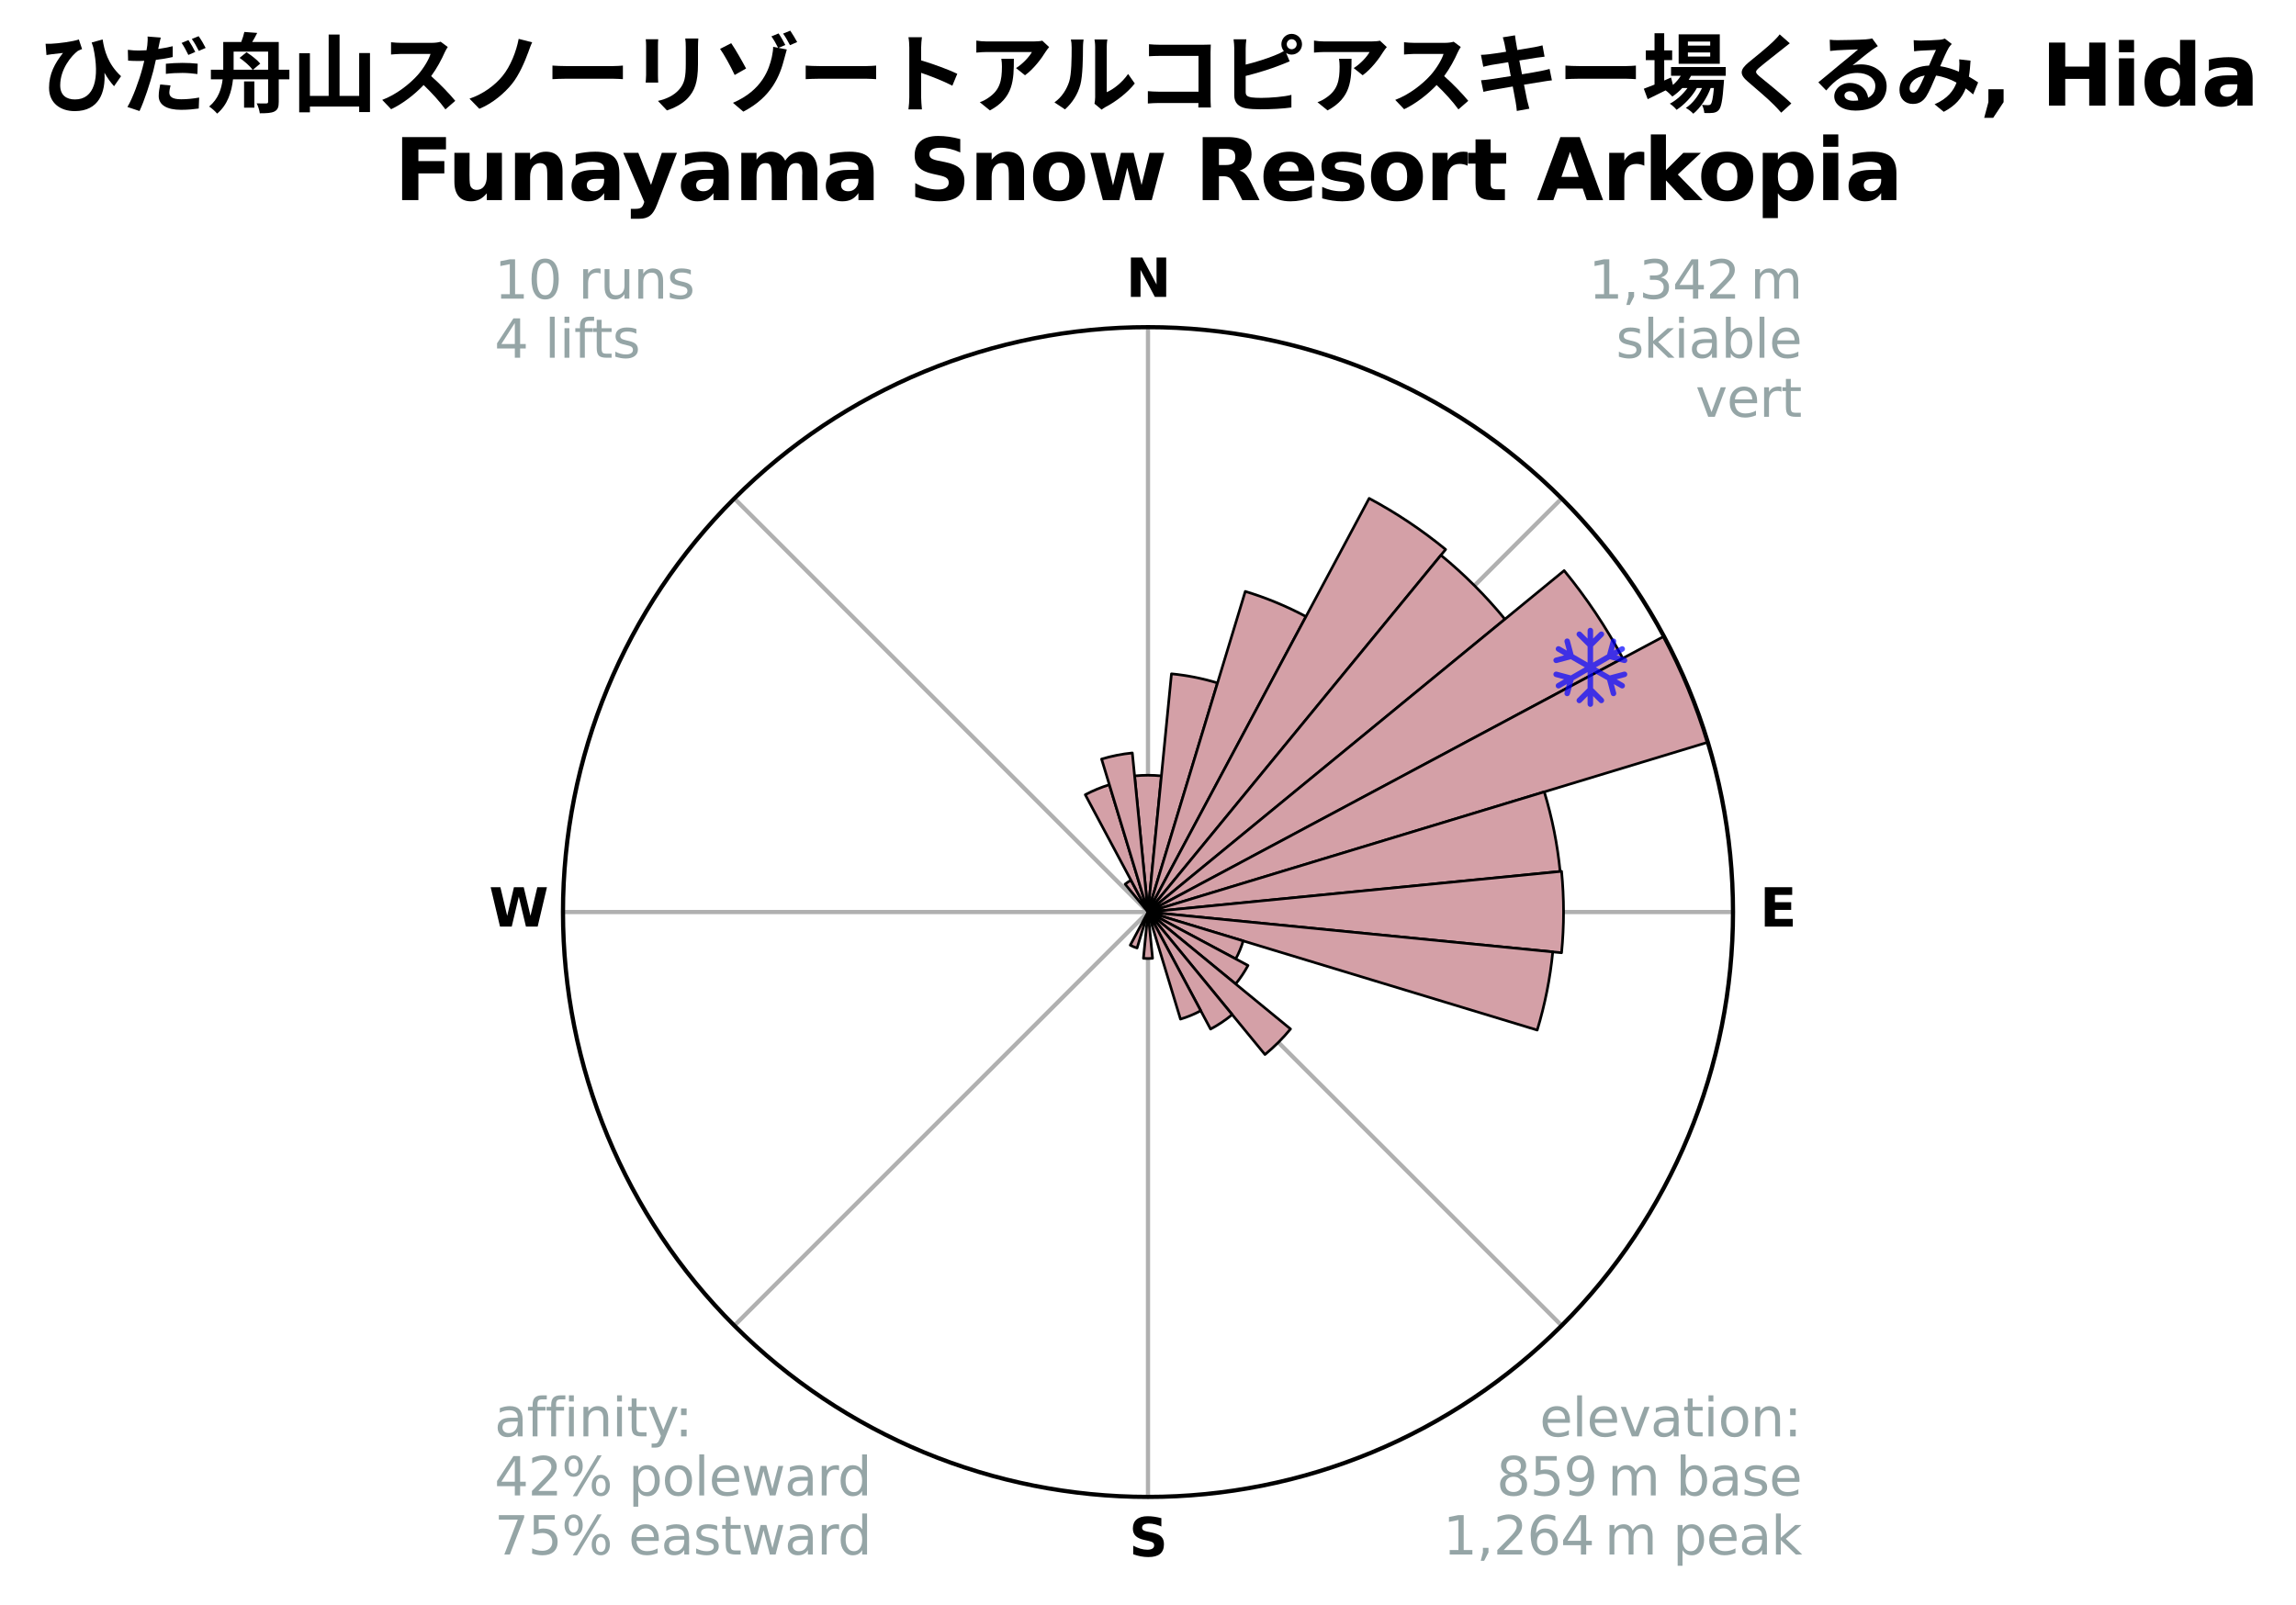 <?xml version="1.0" encoding="utf-8" standalone="no"?>
<!DOCTYPE svg PUBLIC "-//W3C//DTD SVG 1.1//EN"
  "http://www.w3.org/Graphics/SVG/1.1/DTD/svg11.dtd">
<svg xmlns:xlink="http://www.w3.org/1999/xlink" width="435.173pt" height="304.321pt" viewBox="0 0 435.173 304.321" xmlns="http://www.w3.org/2000/svg" version="1.1">
 <title>Ski Rose for ひだ舟山スノーリゾートアルコピアスキー場くるみ, Hida Funayama Snow Resort Arkopia</title>
 <defs>
  <style type="text/css">*{stroke-linejoin: round; stroke-linecap: butt}</style>
 </defs>
 <g id="figure_1">
  <g id="patch_1">
   <path d="M 0 304.321 
L 435.173 304.321 
L 435.173 0 
L 0 0 
z
" style="fill: #ffffff"/>
  </g>
  <g id="axes_1">
   <g id="patch_2">
    <path d="M 328.466 172.902 
C 328.466 158.341 325.598 143.922 320.026 130.47 
C 314.454 117.018 306.286 104.794 295.99 94.498 
C 285.694 84.202 273.47 76.034 260.018 70.462 
C 246.566 64.89 232.147 62.022 217.586 62.022 
C 203.026 62.022 188.607 64.89 175.154 70.462 
C 161.702 76.034 149.478 84.202 139.182 94.498 
C 128.886 104.794 120.719 117.018 115.146 130.47 
C 109.574 143.922 106.706 158.341 106.706 172.902 
C 106.706 187.463 109.574 201.882 115.146 215.334 
C 120.719 228.786 128.886 241.01 139.182 251.306 
C 149.478 261.602 161.702 269.77 175.154 275.342 
C 188.607 280.914 203.026 283.782 217.586 283.782 
C 232.147 283.782 246.566 280.914 260.018 275.342 
C 273.47 269.77 285.694 261.602 295.99 251.306 
C 306.286 241.01 314.454 228.786 320.026 215.334 
C 325.598 201.882 328.466 187.463 328.466 172.902 
M 217.586 172.902 
C 217.586 172.902 217.586 172.902 217.586 172.902 
C 217.586 172.902 217.586 172.902 217.586 172.902 
C 217.586 172.902 217.586 172.902 217.586 172.902 
C 217.586 172.902 217.586 172.902 217.586 172.902 
C 217.586 172.902 217.586 172.902 217.586 172.902 
C 217.586 172.902 217.586 172.902 217.586 172.902 
C 217.586 172.902 217.586 172.902 217.586 172.902 
C 217.586 172.902 217.586 172.902 217.586 172.902 
C 217.586 172.902 217.586 172.902 217.586 172.902 
C 217.586 172.902 217.586 172.902 217.586 172.902 
C 217.586 172.902 217.586 172.902 217.586 172.902 
C 217.586 172.902 217.586 172.902 217.586 172.902 
C 217.586 172.902 217.586 172.902 217.586 172.902 
C 217.586 172.902 217.586 172.902 217.586 172.902 
C 217.586 172.902 217.586 172.902 217.586 172.902 
C 217.586 172.902 217.586 172.902 217.586 172.902 
z
" style="fill: #ffffff"/>
   </g>
   <g id="matplotlib.axis_1">
    <g id="xtick_1">
     <g id="line2d_1">
      <path d="M 217.586 172.902 
L 217.586 62.022 
" clip-path="url(#pe4e5a6de90)" style="fill: none; stroke: #b0b0b0; stroke-width: 0.8; stroke-linecap: square"/>
     </g>
     <g id="text_1">
      <!-- N -->
      <g transform="translate(213.402 56.281) scale(0.1 -0.1)">
       <defs>
        <path id="DejaVuSans-Bold-4e" d="M 588 4666 
L 1931 4666 
L 3628 1466 
L 3628 4666 
L 4769 4666 
L 4769 0 
L 3425 0 
L 1728 3200 
L 1728 0 
L 588 0 
L 588 4666 
z
" transform="scale(0.016)"/>
       </defs>
       <use xlink:href="#DejaVuSans-Bold-4e"/>
      </g>
     </g>
    </g>
    <g id="xtick_2">
     <g id="line2d_2">
      <path d="M 217.586 172.902 
L 295.99 94.498 
" clip-path="url(#pe4e5a6de90)" style="fill: none; stroke: #b0b0b0; stroke-width: 0.8; stroke-linecap: square"/>
     </g>
    </g>
    <g id="xtick_3">
     <g id="line2d_3">
      <path d="M 217.586 172.902 
L 328.466 172.902 
" clip-path="url(#pe4e5a6de90)" style="fill: none; stroke: #b0b0b0; stroke-width: 0.8; stroke-linecap: square"/>
     </g>
     <g id="text_2">
      <!-- E -->
      <g transform="translate(333.551 175.661) scale(0.1 -0.1)">
       <defs>
        <path id="DejaVuSans-Bold-45" d="M 588 4666 
L 3834 4666 
L 3834 3756 
L 1791 3756 
L 1791 2888 
L 3713 2888 
L 3713 1978 
L 1791 1978 
L 1791 909 
L 3903 909 
L 3903 0 
L 588 0 
L 588 4666 
z
" transform="scale(0.016)"/>
       </defs>
       <use xlink:href="#DejaVuSans-Bold-45"/>
      </g>
     </g>
    </g>
    <g id="xtick_4">
     <g id="line2d_4">
      <path d="M 217.586 172.902 
L 295.99 251.306 
" clip-path="url(#pe4e5a6de90)" style="fill: none; stroke: #b0b0b0; stroke-width: 0.8; stroke-linecap: square"/>
     </g>
    </g>
    <g id="xtick_5">
     <g id="line2d_5">
      <path d="M 217.586 172.902 
L 217.586 283.782 
" clip-path="url(#pe4e5a6de90)" style="fill: none; stroke: #b0b0b0; stroke-width: 0.8; stroke-linecap: square"/>
     </g>
     <g id="text_3">
      <!-- S -->
      <g transform="translate(213.985 295.041) scale(0.1 -0.1)">
       <defs>
        <path id="DejaVuSans-Bold-53" d="M 3834 4519 
L 3834 3531 
Q 3450 3703 3084 3790 
Q 2719 3878 2394 3878 
Q 1963 3878 1756 3759 
Q 1550 3641 1550 3391 
Q 1550 3203 1689 3098 
Q 1828 2994 2194 2919 
L 2706 2816 
Q 3484 2659 3812 2340 
Q 4141 2022 4141 1434 
Q 4141 663 3683 286 
Q 3225 -91 2284 -91 
Q 1841 -91 1394 -6 
Q 947 78 500 244 
L 500 1259 
Q 947 1022 1364 901 
Q 1781 781 2169 781 
Q 2563 781 2772 912 
Q 2981 1044 2981 1288 
Q 2981 1506 2839 1625 
Q 2697 1744 2272 1838 
L 1806 1941 
Q 1106 2091 782 2419 
Q 459 2747 459 3303 
Q 459 4000 909 4375 
Q 1359 4750 2203 4750 
Q 2588 4750 2994 4692 
Q 3400 4634 3834 4519 
z
" transform="scale(0.016)"/>
       </defs>
       <use xlink:href="#DejaVuSans-Bold-53"/>
      </g>
     </g>
    </g>
    <g id="xtick_6">
     <g id="line2d_6">
      <path d="M 217.586 172.902 
L 139.182 251.306 
" clip-path="url(#pe4e5a6de90)" style="fill: none; stroke: #b0b0b0; stroke-width: 0.8; stroke-linecap: square"/>
     </g>
    </g>
    <g id="xtick_7">
     <g id="line2d_7">
      <path d="M 217.586 172.902 
L 106.706 172.902 
" clip-path="url(#pe4e5a6de90)" style="fill: none; stroke: #b0b0b0; stroke-width: 0.8; stroke-linecap: square"/>
     </g>
     <g id="text_4">
      <!-- W -->
      <g transform="translate(92.691 175.661) scale(0.1 -0.1)">
       <defs>
        <path id="DejaVuSans-Bold-57" d="M 191 4666 
L 1344 4666 
L 2150 1275 
L 2950 4666 
L 4109 4666 
L 4909 1275 
L 5716 4666 
L 6859 4666 
L 5759 0 
L 4372 0 
L 3525 3547 
L 2688 0 
L 1300 0 
L 191 4666 
z
" transform="scale(0.016)"/>
       </defs>
       <use xlink:href="#DejaVuSans-Bold-57"/>
      </g>
     </g>
    </g>
    <g id="xtick_8">
     <g id="line2d_8">
      <path d="M 217.586 172.902 
L 139.182 94.498 
" clip-path="url(#pe4e5a6de90)" style="fill: none; stroke: #b0b0b0; stroke-width: 0.8; stroke-linecap: square"/>
     </g>
    </g>
   </g>
   <g id="matplotlib.axis_2"/>
   <g id="patch_3">
    <path d="M 217.586 172.902 
C 217.586 172.902 217.586 172.902 217.586 172.902 
C 217.586 172.902 217.586 172.902 217.586 172.902 
L 220.128 147.093 
C 219.283 147.01 218.435 146.968 217.586 146.968 
C 216.737 146.968 215.889 147.01 215.044 147.093 
z
" clip-path="url(#pe4e5a6de90)" style="fill: #d4a0a7; stroke: #000000; stroke-width: 0.5; stroke-linejoin: miter"/>
   </g>
   <g id="patch_4">
    <path d="M 217.586 172.902 
C 217.586 172.902 217.586 172.902 217.586 172.902 
C 217.586 172.902 217.586 172.902 217.586 172.902 
L 230.76 129.476 
C 229.338 129.044 227.896 128.683 226.44 128.393 
C 224.983 128.104 223.513 127.886 222.034 127.74 
z
" clip-path="url(#pe4e5a6de90)" style="fill: #d4a0a7; stroke: #000000; stroke-width: 0.5; stroke-linejoin: miter"/>
   </g>
   <g id="patch_5">
    <path d="M 217.586 172.902 
C 217.586 172.902 217.586 172.902 217.586 172.902 
C 217.586 172.902 217.586 172.902 217.586 172.902 
L 247.528 116.885 
C 245.695 115.905 243.814 115.015 241.893 114.22 
C 239.973 113.424 238.014 112.723 236.024 112.12 
z
" clip-path="url(#pe4e5a6de90)" style="fill: #d4a0a7; stroke: #000000; stroke-width: 0.5; stroke-linejoin: miter"/>
   </g>
   <g id="patch_6">
    <path d="M 217.586 172.902 
C 217.586 172.902 217.586 172.902 217.586 172.902 
C 217.586 172.902 217.586 172.902 217.586 172.902 
L 273.997 104.165 
C 271.747 102.319 269.408 100.584 266.988 98.967 
C 264.568 97.35 262.07 95.853 259.503 94.481 
z
" clip-path="url(#pe4e5a6de90)" style="fill: #d4a0a7; stroke: #000000; stroke-width: 0.5; stroke-linejoin: miter"/>
   </g>
   <g id="patch_7">
    <path d="M 217.586 172.902 
C 217.586 172.902 217.586 172.902 217.586 172.902 
C 217.586 172.902 217.586 172.902 217.586 172.902 
L 285.237 117.383 
C 283.419 115.168 281.495 113.045 279.469 111.019 
C 277.444 108.994 275.32 107.069 273.106 105.252 
z
" clip-path="url(#pe4e5a6de90)" style="fill: #d4a0a7; stroke: #000000; stroke-width: 0.5; stroke-linejoin: miter"/>
   </g>
   <g id="patch_8">
    <path d="M 217.586 172.902 
C 217.586 172.902 217.586 172.902 217.586 172.902 
C 217.586 172.902 217.586 172.902 217.586 172.902 
L 307.574 124.803 
C 305.999 121.857 304.281 118.991 302.426 116.214 
C 300.57 113.437 298.58 110.753 296.461 108.171 
z
" clip-path="url(#pe4e5a6de90)" style="fill: #d4a0a7; stroke: #000000; stroke-width: 0.5; stroke-linejoin: miter"/>
   </g>
   <g id="patch_9">
    <path d="M 217.586 172.902 
C 217.586 172.902 217.586 172.902 217.586 172.902 
C 217.586 172.902 217.586 172.902 217.586 172.902 
L 323.692 140.715 
C 322.638 137.242 321.415 133.823 320.026 130.47 
C 318.637 127.117 317.085 123.834 315.374 120.634 
z
" clip-path="url(#pe4e5a6de90)" style="fill: #d4a0a7; stroke: #000000; stroke-width: 0.5; stroke-linejoin: miter"/>
   </g>
   <g id="patch_10">
    <path d="M 217.586 172.902 
C 217.586 172.902 217.586 172.902 217.586 172.902 
C 217.586 172.902 217.586 172.902 217.586 172.902 
L 295.7 165.208 
C 295.448 162.652 295.071 160.109 294.569 157.589 
C 294.068 155.069 293.444 152.576 292.698 150.117 
z
" clip-path="url(#pe4e5a6de90)" style="fill: #d4a0a7; stroke: #000000; stroke-width: 0.5; stroke-linejoin: miter"/>
   </g>
   <g id="patch_11">
    <path d="M 217.586 172.902 
C 217.586 172.902 217.586 172.902 217.586 172.902 
C 217.586 172.902 217.586 172.902 217.586 172.902 
L 295.97 180.622 
C 296.222 178.056 296.349 175.48 296.349 172.902 
C 296.349 170.324 296.222 167.748 295.97 165.182 
z
" clip-path="url(#pe4e5a6de90)" style="fill: #d4a0a7; stroke: #000000; stroke-width: 0.5; stroke-linejoin: miter"/>
   </g>
   <g id="patch_12">
    <path d="M 217.586 172.902 
C 217.586 172.902 217.586 172.902 217.586 172.902 
C 217.586 172.902 217.586 172.902 217.586 172.902 
L 291.357 195.28 
C 292.09 192.866 292.703 190.416 293.196 187.942 
C 293.688 185.467 294.058 182.969 294.306 180.458 
z
" clip-path="url(#pe4e5a6de90)" style="fill: #d4a0a7; stroke: #000000; stroke-width: 0.5; stroke-linejoin: miter"/>
   </g>
   <g id="patch_13">
    <path d="M 217.586 172.902 
C 217.586 172.902 217.586 172.902 217.586 172.902 
C 217.586 172.902 217.586 172.902 217.586 172.902 
L 234.217 181.791 
C 234.508 181.247 234.772 180.689 235.008 180.118 
C 235.244 179.548 235.452 178.967 235.631 178.376 
z
" clip-path="url(#pe4e5a6de90)" style="fill: #d4a0a7; stroke: #000000; stroke-width: 0.5; stroke-linejoin: miter"/>
   </g>
   <g id="patch_14">
    <path d="M 217.586 172.902 
C 217.586 172.902 217.586 172.902 217.586 172.902 
C 217.586 172.902 217.586 172.902 217.586 172.902 
L 234.197 186.534 
C 234.643 185.991 235.063 185.425 235.453 184.84 
C 235.844 184.256 236.206 183.652 236.538 183.032 
z
" clip-path="url(#pe4e5a6de90)" style="fill: #d4a0a7; stroke: #000000; stroke-width: 0.5; stroke-linejoin: miter"/>
   </g>
   <g id="patch_15">
    <path d="M 217.586 172.902 
C 217.586 172.902 217.586 172.902 217.586 172.902 
C 217.586 172.902 217.586 172.902 217.586 172.902 
L 239.756 199.915 
C 240.64 199.19 241.488 198.421 242.297 197.612 
C 243.105 196.804 243.874 195.956 244.6 195.071 
z
" clip-path="url(#pe4e5a6de90)" style="fill: #d4a0a7; stroke: #000000; stroke-width: 0.5; stroke-linejoin: miter"/>
   </g>
   <g id="patch_16">
    <path d="M 217.586 172.902 
C 217.586 172.902 217.586 172.902 217.586 172.902 
C 217.586 172.902 217.586 172.902 217.586 172.902 
L 229.446 195.09 
C 230.172 194.702 230.879 194.278 231.564 193.821 
C 232.248 193.363 232.91 192.872 233.547 192.35 
z
" clip-path="url(#pe4e5a6de90)" style="fill: #d4a0a7; stroke: #000000; stroke-width: 0.5; stroke-linejoin: miter"/>
   </g>
   <g id="patch_17">
    <path d="M 217.586 172.902 
C 217.586 172.902 217.586 172.902 217.586 172.902 
C 217.586 172.902 217.586 172.902 217.586 172.902 
L 223.745 193.204 
C 224.409 193.002 225.063 192.768 225.705 192.502 
C 226.346 192.236 226.975 191.939 227.587 191.612 
z
" clip-path="url(#pe4e5a6de90)" style="fill: #d4a0a7; stroke: #000000; stroke-width: 0.5; stroke-linejoin: miter"/>
   </g>
   <g id="patch_18">
    <path d="M 217.586 172.902 
C 217.586 172.902 217.586 172.902 217.586 172.902 
C 217.586 172.902 217.586 172.902 217.586 172.902 
L 217.586 172.902 
C 217.586 172.902 217.586 172.902 217.586 172.902 
C 217.586 172.902 217.586 172.902 217.586 172.902 
z
" clip-path="url(#pe4e5a6de90)" style="fill: #d4a0a7; stroke: #000000; stroke-width: 0.5; stroke-linejoin: miter"/>
   </g>
   <g id="patch_19">
    <path d="M 217.586 172.902 
C 217.586 172.902 217.586 172.902 217.586 172.902 
C 217.586 172.902 217.586 172.902 217.586 172.902 
L 216.722 181.676 
C 217.009 181.704 217.298 181.718 217.586 181.718 
C 217.875 181.718 218.163 181.704 218.45 181.676 
z
" clip-path="url(#pe4e5a6de90)" style="fill: #d4a0a7; stroke: #000000; stroke-width: 0.5; stroke-linejoin: miter"/>
   </g>
   <g id="patch_20">
    <path d="M 217.586 172.902 
C 217.586 172.902 217.586 172.902 217.586 172.902 
C 217.586 172.902 217.586 172.902 217.586 172.902 
L 217.586 172.902 
C 217.586 172.902 217.586 172.902 217.586 172.902 
C 217.586 172.902 217.586 172.902 217.586 172.902 
z
" clip-path="url(#pe4e5a6de90)" style="fill: #d4a0a7; stroke: #000000; stroke-width: 0.5; stroke-linejoin: miter"/>
   </g>
   <g id="patch_21">
    <path d="M 217.586 172.902 
C 217.586 172.902 217.586 172.902 217.586 172.902 
C 217.586 172.902 217.586 172.902 217.586 172.902 
L 214.226 179.188 
C 214.432 179.298 214.643 179.398 214.859 179.487 
C 215.074 179.576 215.294 179.655 215.517 179.722 
z
" clip-path="url(#pe4e5a6de90)" style="fill: #d4a0a7; stroke: #000000; stroke-width: 0.5; stroke-linejoin: miter"/>
   </g>
   <g id="patch_22">
    <path d="M 217.586 172.902 
C 217.586 172.902 217.586 172.902 217.586 172.902 
C 217.586 172.902 217.586 172.902 217.586 172.902 
L 217.586 172.902 
C 217.586 172.902 217.586 172.902 217.586 172.902 
C 217.586 172.902 217.586 172.902 217.586 172.902 
z
" clip-path="url(#pe4e5a6de90)" style="fill: #d4a0a7; stroke: #000000; stroke-width: 0.5; stroke-linejoin: miter"/>
   </g>
   <g id="patch_23">
    <path d="M 217.586 172.902 
C 217.586 172.902 217.586 172.902 217.586 172.902 
C 217.586 172.902 217.586 172.902 217.586 172.902 
L 217.586 172.902 
C 217.586 172.902 217.586 172.902 217.586 172.902 
C 217.586 172.902 217.586 172.902 217.586 172.902 
z
" clip-path="url(#pe4e5a6de90)" style="fill: #d4a0a7; stroke: #000000; stroke-width: 0.5; stroke-linejoin: miter"/>
   </g>
   <g id="patch_24">
    <path d="M 217.586 172.902 
C 217.586 172.902 217.586 172.902 217.586 172.902 
C 217.586 172.902 217.586 172.902 217.586 172.902 
L 217.586 172.902 
C 217.586 172.902 217.586 172.902 217.586 172.902 
C 217.586 172.902 217.586 172.902 217.586 172.902 
z
" clip-path="url(#pe4e5a6de90)" style="fill: #d4a0a7; stroke: #000000; stroke-width: 0.5; stroke-linejoin: miter"/>
   </g>
   <g id="patch_25">
    <path d="M 217.586 172.902 
C 217.586 172.902 217.586 172.902 217.586 172.902 
C 217.586 172.902 217.586 172.902 217.586 172.902 
L 217.586 172.902 
C 217.586 172.902 217.586 172.902 217.586 172.902 
C 217.586 172.902 217.586 172.902 217.586 172.902 
z
" clip-path="url(#pe4e5a6de90)" style="fill: #d4a0a7; stroke: #000000; stroke-width: 0.5; stroke-linejoin: miter"/>
   </g>
   <g id="patch_26">
    <path d="M 217.586 172.902 
C 217.586 172.902 217.586 172.902 217.586 172.902 
C 217.586 172.902 217.586 172.902 217.586 172.902 
L 217.586 172.902 
C 217.586 172.902 217.586 172.902 217.586 172.902 
C 217.586 172.902 217.586 172.902 217.586 172.902 
z
" clip-path="url(#pe4e5a6de90)" style="fill: #d4a0a7; stroke: #000000; stroke-width: 0.5; stroke-linejoin: miter"/>
   </g>
   <g id="patch_27">
    <path d="M 217.586 172.902 
C 217.586 172.902 217.586 172.902 217.586 172.902 
C 217.586 172.902 217.586 172.902 217.586 172.902 
L 217.586 172.902 
C 217.586 172.902 217.586 172.902 217.586 172.902 
C 217.586 172.902 217.586 172.902 217.586 172.902 
z
" clip-path="url(#pe4e5a6de90)" style="fill: #d4a0a7; stroke: #000000; stroke-width: 0.5; stroke-linejoin: miter"/>
   </g>
   <g id="patch_28">
    <path d="M 217.586 172.902 
C 217.586 172.902 217.586 172.902 217.586 172.902 
C 217.586 172.902 217.586 172.902 217.586 172.902 
L 217.586 172.902 
C 217.586 172.902 217.586 172.902 217.586 172.902 
C 217.586 172.902 217.586 172.902 217.586 172.902 
z
" clip-path="url(#pe4e5a6de90)" style="fill: #d4a0a7; stroke: #000000; stroke-width: 0.5; stroke-linejoin: miter"/>
   </g>
   <g id="patch_29">
    <path d="M 217.586 172.902 
C 217.586 172.902 217.586 172.902 217.586 172.902 
C 217.586 172.902 217.586 172.902 217.586 172.902 
L 217.586 172.902 
C 217.586 172.902 217.586 172.902 217.586 172.902 
C 217.586 172.902 217.586 172.902 217.586 172.902 
z
" clip-path="url(#pe4e5a6de90)" style="fill: #d4a0a7; stroke: #000000; stroke-width: 0.5; stroke-linejoin: miter"/>
   </g>
   <g id="patch_30">
    <path d="M 217.586 172.902 
C 217.586 172.902 217.586 172.902 217.586 172.902 
C 217.586 172.902 217.586 172.902 217.586 172.902 
L 217.586 172.902 
C 217.586 172.902 217.586 172.902 217.586 172.902 
C 217.586 172.902 217.586 172.902 217.586 172.902 
z
" clip-path="url(#pe4e5a6de90)" style="fill: #d4a0a7; stroke: #000000; stroke-width: 0.5; stroke-linejoin: miter"/>
   </g>
   <g id="patch_31">
    <path d="M 217.586 172.902 
C 217.586 172.902 217.586 172.902 217.586 172.902 
C 217.586 172.902 217.586 172.902 217.586 172.902 
L 217.586 172.902 
C 217.586 172.902 217.586 172.902 217.586 172.902 
C 217.586 172.902 217.586 172.902 217.586 172.902 
z
" clip-path="url(#pe4e5a6de90)" style="fill: #d4a0a7; stroke: #000000; stroke-width: 0.5; stroke-linejoin: miter"/>
   </g>
   <g id="patch_32">
    <path d="M 217.586 172.902 
C 217.586 172.902 217.586 172.902 217.586 172.902 
C 217.586 172.902 217.586 172.902 217.586 172.902 
L 214.364 166.873 
C 214.166 166.978 213.974 167.094 213.788 167.218 
C 213.602 167.342 213.422 167.476 213.249 167.617 
z
" clip-path="url(#pe4e5a6de90)" style="fill: #d4a0a7; stroke: #000000; stroke-width: 0.5; stroke-linejoin: miter"/>
   </g>
   <g id="patch_33">
    <path d="M 217.586 172.902 
C 217.586 172.902 217.586 172.902 217.586 172.902 
C 217.586 172.902 217.586 172.902 217.586 172.902 
L 210.266 148.769 
C 209.476 149.008 208.698 149.287 207.935 149.603 
C 207.173 149.918 206.426 150.272 205.698 150.661 
z
" clip-path="url(#pe4e5a6de90)" style="fill: #d4a0a7; stroke: #000000; stroke-width: 0.5; stroke-linejoin: miter"/>
   </g>
   <g id="patch_34">
    <path d="M 217.586 172.902 
C 217.586 172.902 217.586 172.902 217.586 172.902 
C 217.586 172.902 217.586 172.902 217.586 172.902 
L 214.616 142.742 
C 213.629 142.839 212.647 142.985 211.674 143.178 
C 210.701 143.372 209.738 143.613 208.789 143.901 
z
" clip-path="url(#pe4e5a6de90)" style="fill: #d4a0a7; stroke: #000000; stroke-width: 0.5; stroke-linejoin: miter"/>
   </g>
   <g id="PathCollection_1">
    <defs>
     <path id="m203633b598" d="M 0.194 7.414 
L 0.194 7.414 
C 0.055 7.414 -0.078 7.359 -0.176 7.261 
C -0.274 7.163 -0.33 7.03 -0.33 6.891 
L -0.33 5.365 
L -1.528 6.564 
L -1.528 6.564 
C -1.577 6.613 -1.635 6.651 -1.698 6.678 
C -1.762 6.704 -1.83 6.718 -1.899 6.718 
C -1.968 6.718 -2.036 6.704 -2.1 6.678 
C -2.163 6.651 -2.221 6.613 -2.27 6.564 
L -2.27 6.564 
C -2.318 6.515 -2.357 6.458 -2.383 6.394 
C -2.41 6.33 -2.423 6.262 -2.423 6.193 
C -2.423 6.124 -2.41 6.056 -2.383 5.993 
C -2.357 5.929 -2.318 5.871 -2.27 5.823 
L -0.33 3.884 
L -0.33 0.821 
L -2.981 2.352 
L -3.692 5.001 
L -3.692 5.001 
C -3.728 5.135 -3.815 5.25 -3.935 5.319 
C -4.055 5.389 -4.198 5.408 -4.332 5.372 
L -4.332 5.372 
C -4.466 5.336 -4.581 5.249 -4.65 5.129 
C -4.719 5.009 -4.738 4.866 -4.703 4.732 
L -4.263 3.093 
L -5.586 3.856 
L -5.586 3.856 
C -5.645 3.89 -5.711 3.913 -5.779 3.922 
C -5.847 3.931 -5.916 3.926 -5.983 3.909 
C -6.049 3.891 -6.111 3.86 -6.166 3.818 
C -6.221 3.777 -6.266 3.724 -6.301 3.665 
L -6.301 3.665 
C -6.335 3.605 -6.358 3.54 -6.367 3.471 
C -6.375 3.403 -6.371 3.334 -6.353 3.267 
C -6.335 3.201 -6.304 3.139 -6.263 3.084 
C -6.221 3.03 -6.168 2.984 -6.109 2.95 
L -4.786 2.187 
L -6.425 1.747 
L -6.425 1.747 
C -6.559 1.711 -6.673 1.623 -6.743 1.503 
C -6.812 1.383 -6.831 1.24 -6.795 1.106 
L -6.795 1.106 
C -6.777 1.04 -6.747 0.978 -6.705 0.923 
C -6.663 0.869 -6.611 0.823 -6.551 0.789 
C -6.491 0.754 -6.426 0.732 -6.357 0.723 
C -6.289 0.715 -6.22 0.719 -6.154 0.737 
L -3.505 1.447 
L -0.852 -0.085 
L -3.504 -1.616 
L -6.154 -0.906 
L -6.154 -0.906 
C -6.22 -0.888 -6.289 -0.883 -6.358 -0.892 
C -6.426 -0.901 -6.492 -0.924 -6.551 -0.958 
C -6.611 -0.992 -6.663 -1.038 -6.705 -1.093 
C -6.747 -1.148 -6.778 -1.21 -6.795 -1.276 
L -6.795 -1.276 
C -6.831 -1.41 -6.812 -1.553 -6.743 -1.673 
C -6.673 -1.793 -6.559 -1.881 -6.425 -1.917 
L -4.786 -2.355 
L -6.109 -3.12 
L -6.109 -3.12 
C -6.229 -3.189 -6.316 -3.303 -6.352 -3.437 
C -6.388 -3.571 -6.37 -3.713 -6.301 -3.834 
L -6.301 -3.834 
C -6.266 -3.893 -6.221 -3.945 -6.166 -3.987 
C -6.112 -4.029 -6.049 -4.06 -5.983 -4.078 
C -5.917 -4.096 -5.847 -4.1 -5.779 -4.091 
C -5.711 -4.082 -5.645 -4.06 -5.586 -4.026 
L -4.263 -3.261 
L -4.703 -4.9 
L -4.703 -4.9 
C -4.738 -5.034 -4.719 -5.177 -4.65 -5.297 
C -4.581 -5.417 -4.466 -5.505 -4.332 -5.541 
L -4.332 -5.541 
C -4.198 -5.576 -4.056 -5.558 -3.936 -5.488 
C -3.816 -5.419 -3.728 -5.305 -3.692 -5.171 
L -2.982 -2.522 
L -0.329 -0.99 
L -0.329 -4.052 
L -2.269 -5.992 
L -2.269 -5.992 
C -2.318 -6.04 -2.357 -6.098 -2.383 -6.162 
C -2.41 -6.225 -2.423 -6.293 -2.423 -6.362 
C -2.423 -6.431 -2.41 -6.499 -2.383 -6.563 
C -2.357 -6.626 -2.318 -6.684 -2.269 -6.733 
L -2.269 -6.733 
C -2.221 -6.782 -2.163 -6.82 -2.1 -6.847 
C -2.036 -6.873 -1.968 -6.887 -1.899 -6.887 
C -1.83 -6.887 -1.762 -6.873 -1.698 -6.847 
C -1.635 -6.82 -1.577 -6.782 -1.528 -6.733 
L -0.329 -5.534 
L -0.329 -7.06 
L -0.329 -7.06 
C -0.329 -7.198 -0.274 -7.332 -0.176 -7.43 
C -0.078 -7.528 0.055 -7.583 0.194 -7.583 
L 0.194 -7.583 
C 0.332 -7.583 0.466 -7.528 0.564 -7.43 
C 0.662 -7.332 0.717 -7.198 0.717 -7.06 
L 0.717 -5.534 
L 1.916 -6.733 
L 1.916 -6.733 
C 1.964 -6.782 2.022 -6.82 2.086 -6.847 
C 2.149 -6.873 2.218 -6.887 2.286 -6.887 
C 2.355 -6.887 2.423 -6.873 2.487 -6.847 
C 2.551 -6.82 2.608 -6.782 2.657 -6.733 
L 2.657 -6.733 
C 2.706 -6.684 2.744 -6.626 2.771 -6.563 
C 2.797 -6.499 2.811 -6.431 2.811 -6.362 
C 2.811 -6.293 2.797 -6.225 2.771 -6.162 
C 2.744 -6.098 2.706 -6.04 2.657 -5.992 
L 0.717 -4.052 
L 0.717 -0.991 
L 3.369 -2.523 
L 4.079 -5.171 
L 4.079 -5.171 
C 4.115 -5.305 4.203 -5.419 4.323 -5.488 
C 4.443 -5.558 4.586 -5.576 4.72 -5.541 
L 4.72 -5.541 
C 4.854 -5.505 4.968 -5.417 5.038 -5.297 
C 5.107 -5.177 5.126 -5.034 5.09 -4.9 
L 4.65 -3.263 
L 5.973 -4.026 
L 5.973 -4.026 
C 6.033 -4.06 6.098 -4.082 6.167 -4.091 
C 6.235 -4.1 6.304 -4.096 6.37 -4.078 
C 6.437 -4.06 6.499 -4.029 6.554 -3.987 
C 6.608 -3.945 6.654 -3.893 6.688 -3.833 
L 6.688 -3.833 
C 6.757 -3.713 6.776 -3.571 6.74 -3.437 
C 6.704 -3.303 6.616 -3.189 6.496 -3.12 
L 5.173 -2.355 
L 6.812 -1.917 
L 6.812 -1.917 
C 6.946 -1.881 7.061 -1.793 7.13 -1.673 
C 7.2 -1.553 7.219 -1.41 7.183 -1.276 
L 7.183 -1.276 
C 7.165 -1.21 7.134 -1.147 7.093 -1.093 
C 7.051 -1.038 6.998 -0.992 6.939 -0.958 
C 6.879 -0.923 6.813 -0.901 6.745 -0.892 
C 6.677 -0.883 6.608 -0.888 6.541 -0.906 
L 3.891 -1.616 
L 1.239 -0.085 
L 3.893 1.447 
L 6.541 0.737 
L 6.541 0.737 
C 6.675 0.701 6.818 0.72 6.938 0.789 
C 7.058 0.859 7.145 0.973 7.181 1.106 
L 7.181 1.106 
C 7.217 1.24 7.198 1.383 7.129 1.503 
C 7.06 1.623 6.946 1.711 6.812 1.747 
L 5.173 2.187 
L 6.496 2.95 
L 6.496 2.95 
C 6.556 2.984 6.608 3.03 6.65 3.085 
C 6.691 3.139 6.722 3.201 6.74 3.268 
C 6.758 3.334 6.762 3.404 6.753 3.472 
C 6.744 3.54 6.721 3.606 6.687 3.665 
L 6.687 3.665 
C 6.617 3.785 6.503 3.872 6.369 3.908 
C 6.236 3.944 6.093 3.925 5.973 3.856 
L 4.65 3.091 
L 5.089 4.732 
L 5.089 4.732 
C 5.125 4.866 5.106 5.008 5.037 5.128 
C 4.967 5.248 4.853 5.336 4.72 5.372 
L 4.72 5.372 
C 4.586 5.408 4.443 5.389 4.323 5.319 
C 4.203 5.25 4.115 5.136 4.079 5.002 
L 3.368 2.352 
L 0.717 0.821 
L 0.717 3.884 
L 2.657 5.823 
L 2.657 5.823 
C 2.706 5.871 2.745 5.929 2.771 5.993 
C 2.797 6.056 2.811 6.125 2.811 6.193 
C 2.811 6.262 2.797 6.331 2.771 6.394 
C 2.745 6.458 2.706 6.515 2.657 6.564 
L 2.657 6.564 
C 2.608 6.613 2.551 6.652 2.487 6.678 
C 2.424 6.704 2.355 6.718 2.286 6.718 
C 2.218 6.718 2.149 6.704 2.086 6.678 
C 2.022 6.652 1.965 6.613 1.916 6.564 
L 0.717 5.365 
L 0.717 6.891 
L 0.717 6.891 
C 0.717 7.03 0.662 7.163 0.564 7.261 
C 0.466 7.359 0.333 7.414 0.194 7.414 
L 0.194 7.414 
z
"/>
    </defs>
    <g clip-path="url(#pe4e5a6de90)">
     <use xlink:href="#m203633b598" x="301.232" y="126.595" style="fill: #0000ff; fill-opacity: 0.7"/>
    </g>
   </g>
   <g id="patch_35">
    <path d="M 217.586 62.022 
C 203.026 62.022 188.607 64.89 175.154 70.462 
C 161.702 76.034 149.478 84.202 139.182 94.498 
C 128.886 104.794 120.719 117.018 115.146 130.47 
C 109.574 143.922 106.706 158.341 106.706 172.902 
C 106.706 187.463 109.574 201.882 115.146 215.334 
C 120.719 228.786 128.886 241.01 139.182 251.306 
C 149.478 261.602 161.702 269.77 175.154 275.342 
C 188.607 280.914 203.026 283.782 217.586 283.782 
C 232.147 283.782 246.566 280.914 260.018 275.342 
C 273.47 269.77 285.694 261.602 295.99 251.306 
C 306.286 241.01 314.454 228.786 320.026 215.334 
C 325.598 201.882 328.466 187.463 328.466 172.902 
C 328.466 158.341 325.598 143.922 320.026 130.47 
C 314.454 117.018 306.286 104.794 295.99 94.498 
C 285.694 84.202 273.47 76.034 260.018 70.462 
C 246.566 64.89 232.147 62.022 217.586 62.022 
" style="fill: none; stroke: #000000; stroke-width: 0.8; stroke-linejoin: miter; stroke-linecap: square"/>
   </g>
   <g id="text_5">
    <!-- 10 runs -->
    <g style="fill: #95a5a6" transform="translate(93.708 56.622) scale(0.1 -0.1)">
     <defs>
      <path id="DejaVuSans-31" d="M 794 531 
L 1825 531 
L 1825 4091 
L 703 3866 
L 703 4441 
L 1819 4666 
L 2450 4666 
L 2450 531 
L 3481 531 
L 3481 0 
L 794 0 
L 794 531 
z
" transform="scale(0.016)"/>
      <path id="DejaVuSans-30" d="M 2034 4250 
Q 1547 4250 1301 3770 
Q 1056 3291 1056 2328 
Q 1056 1369 1301 889 
Q 1547 409 2034 409 
Q 2525 409 2770 889 
Q 3016 1369 3016 2328 
Q 3016 3291 2770 3770 
Q 2525 4250 2034 4250 
z
M 2034 4750 
Q 2819 4750 3233 4129 
Q 3647 3509 3647 2328 
Q 3647 1150 3233 529 
Q 2819 -91 2034 -91 
Q 1250 -91 836 529 
Q 422 1150 422 2328 
Q 422 3509 836 4129 
Q 1250 4750 2034 4750 
z
" transform="scale(0.016)"/>
      <path id="DejaVuSans-20" transform="scale(0.016)"/>
      <path id="DejaVuSans-72" d="M 2631 2963 
Q 2534 3019 2420 3045 
Q 2306 3072 2169 3072 
Q 1681 3072 1420 2755 
Q 1159 2438 1159 1844 
L 1159 0 
L 581 0 
L 581 3500 
L 1159 3500 
L 1159 2956 
Q 1341 3275 1631 3429 
Q 1922 3584 2338 3584 
Q 2397 3584 2469 3576 
Q 2541 3569 2628 3553 
L 2631 2963 
z
" transform="scale(0.016)"/>
      <path id="DejaVuSans-75" d="M 544 1381 
L 544 3500 
L 1119 3500 
L 1119 1403 
Q 1119 906 1312 657 
Q 1506 409 1894 409 
Q 2359 409 2629 706 
Q 2900 1003 2900 1516 
L 2900 3500 
L 3475 3500 
L 3475 0 
L 2900 0 
L 2900 538 
Q 2691 219 2414 64 
Q 2138 -91 1772 -91 
Q 1169 -91 856 284 
Q 544 659 544 1381 
z
M 1991 3584 
L 1991 3584 
z
" transform="scale(0.016)"/>
      <path id="DejaVuSans-6e" d="M 3513 2113 
L 3513 0 
L 2938 0 
L 2938 2094 
Q 2938 2591 2744 2837 
Q 2550 3084 2163 3084 
Q 1697 3084 1428 2787 
Q 1159 2491 1159 1978 
L 1159 0 
L 581 0 
L 581 3500 
L 1159 3500 
L 1159 2956 
Q 1366 3272 1645 3428 
Q 1925 3584 2291 3584 
Q 2894 3584 3203 3211 
Q 3513 2838 3513 2113 
z
" transform="scale(0.016)"/>
      <path id="DejaVuSans-73" d="M 2834 3397 
L 2834 2853 
Q 2591 2978 2328 3040 
Q 2066 3103 1784 3103 
Q 1356 3103 1142 2972 
Q 928 2841 928 2578 
Q 928 2378 1081 2264 
Q 1234 2150 1697 2047 
L 1894 2003 
Q 2506 1872 2764 1633 
Q 3022 1394 3022 966 
Q 3022 478 2636 193 
Q 2250 -91 1575 -91 
Q 1294 -91 989 -36 
Q 684 19 347 128 
L 347 722 
Q 666 556 975 473 
Q 1284 391 1588 391 
Q 1994 391 2212 530 
Q 2431 669 2431 922 
Q 2431 1156 2273 1281 
Q 2116 1406 1581 1522 
L 1381 1569 
Q 847 1681 609 1914 
Q 372 2147 372 2553 
Q 372 3047 722 3315 
Q 1072 3584 1716 3584 
Q 2034 3584 2315 3537 
Q 2597 3491 2834 3397 
z
" transform="scale(0.016)"/>
     </defs>
     <use xlink:href="#DejaVuSans-31"/>
     <use xlink:href="#DejaVuSans-30" x="63.623"/>
     <use xlink:href="#DejaVuSans-20" x="127.246"/>
     <use xlink:href="#DejaVuSans-72" x="159.033"/>
     <use xlink:href="#DejaVuSans-75" x="200.146"/>
     <use xlink:href="#DejaVuSans-6e" x="263.525"/>
     <use xlink:href="#DejaVuSans-73" x="326.904"/>
    </g>
    <!-- 4 lifts -->
    <g style="fill: #95a5a6" transform="translate(93.708 67.82) scale(0.1 -0.1)">
     <defs>
      <path id="DejaVuSans-34" d="M 2419 4116 
L 825 1625 
L 2419 1625 
L 2419 4116 
z
M 2253 4666 
L 3047 4666 
L 3047 1625 
L 3713 1625 
L 3713 1100 
L 3047 1100 
L 3047 0 
L 2419 0 
L 2419 1100 
L 313 1100 
L 313 1709 
L 2253 4666 
z
" transform="scale(0.016)"/>
      <path id="DejaVuSans-6c" d="M 603 4863 
L 1178 4863 
L 1178 0 
L 603 0 
L 603 4863 
z
" transform="scale(0.016)"/>
      <path id="DejaVuSans-69" d="M 603 3500 
L 1178 3500 
L 1178 0 
L 603 0 
L 603 3500 
z
M 603 4863 
L 1178 4863 
L 1178 4134 
L 603 4134 
L 603 4863 
z
" transform="scale(0.016)"/>
      <path id="DejaVuSans-66" d="M 2375 4863 
L 2375 4384 
L 1825 4384 
Q 1516 4384 1395 4259 
Q 1275 4134 1275 3809 
L 1275 3500 
L 2222 3500 
L 2222 3053 
L 1275 3053 
L 1275 0 
L 697 0 
L 697 3053 
L 147 3053 
L 147 3500 
L 697 3500 
L 697 3744 
Q 697 4328 969 4595 
Q 1241 4863 1831 4863 
L 2375 4863 
z
" transform="scale(0.016)"/>
      <path id="DejaVuSans-74" d="M 1172 4494 
L 1172 3500 
L 2356 3500 
L 2356 3053 
L 1172 3053 
L 1172 1153 
Q 1172 725 1289 603 
Q 1406 481 1766 481 
L 2356 481 
L 2356 0 
L 1766 0 
Q 1100 0 847 248 
Q 594 497 594 1153 
L 594 3053 
L 172 3053 
L 172 3500 
L 594 3500 
L 594 4494 
L 1172 4494 
z
" transform="scale(0.016)"/>
     </defs>
     <use xlink:href="#DejaVuSans-34"/>
     <use xlink:href="#DejaVuSans-20" x="63.623"/>
     <use xlink:href="#DejaVuSans-6c" x="95.41"/>
     <use xlink:href="#DejaVuSans-69" x="123.193"/>
     <use xlink:href="#DejaVuSans-66" x="150.977"/>
     <use xlink:href="#DejaVuSans-74" x="184.432"/>
     <use xlink:href="#DejaVuSans-73" x="223.641"/>
    </g>
   </g>
   <g id="text_6">
    <!-- 1,342 m -->
    <g style="fill: #95a5a6" transform="translate(301.099 56.622) scale(0.1 -0.1)">
     <defs>
      <path id="DejaVuSans-2c" d="M 750 794 
L 1409 794 
L 1409 256 
L 897 -744 
L 494 -744 
L 750 256 
L 750 794 
z
" transform="scale(0.016)"/>
      <path id="DejaVuSans-33" d="M 2597 2516 
Q 3050 2419 3304 2112 
Q 3559 1806 3559 1356 
Q 3559 666 3084 287 
Q 2609 -91 1734 -91 
Q 1441 -91 1130 -33 
Q 819 25 488 141 
L 488 750 
Q 750 597 1062 519 
Q 1375 441 1716 441 
Q 2309 441 2620 675 
Q 2931 909 2931 1356 
Q 2931 1769 2642 2001 
Q 2353 2234 1838 2234 
L 1294 2234 
L 1294 2753 
L 1863 2753 
Q 2328 2753 2575 2939 
Q 2822 3125 2822 3475 
Q 2822 3834 2567 4026 
Q 2313 4219 1838 4219 
Q 1578 4219 1281 4162 
Q 984 4106 628 3988 
L 628 4550 
Q 988 4650 1302 4700 
Q 1616 4750 1894 4750 
Q 2613 4750 3031 4423 
Q 3450 4097 3450 3541 
Q 3450 3153 3228 2886 
Q 3006 2619 2597 2516 
z
" transform="scale(0.016)"/>
      <path id="DejaVuSans-32" d="M 1228 531 
L 3431 531 
L 3431 0 
L 469 0 
L 469 531 
Q 828 903 1448 1529 
Q 2069 2156 2228 2338 
Q 2531 2678 2651 2914 
Q 2772 3150 2772 3378 
Q 2772 3750 2511 3984 
Q 2250 4219 1831 4219 
Q 1534 4219 1204 4116 
Q 875 4013 500 3803 
L 500 4441 
Q 881 4594 1212 4672 
Q 1544 4750 1819 4750 
Q 2544 4750 2975 4387 
Q 3406 4025 3406 3419 
Q 3406 3131 3298 2873 
Q 3191 2616 2906 2266 
Q 2828 2175 2409 1742 
Q 1991 1309 1228 531 
z
" transform="scale(0.016)"/>
      <path id="DejaVuSans-202f" transform="scale(0.016)"/>
      <path id="DejaVuSans-6d" d="M 3328 2828 
Q 3544 3216 3844 3400 
Q 4144 3584 4550 3584 
Q 5097 3584 5394 3201 
Q 5691 2819 5691 2113 
L 5691 0 
L 5113 0 
L 5113 2094 
Q 5113 2597 4934 2840 
Q 4756 3084 4391 3084 
Q 3944 3084 3684 2787 
Q 3425 2491 3425 1978 
L 3425 0 
L 2847 0 
L 2847 2094 
Q 2847 2600 2669 2842 
Q 2491 3084 2119 3084 
Q 1678 3084 1418 2786 
Q 1159 2488 1159 1978 
L 1159 0 
L 581 0 
L 581 3500 
L 1159 3500 
L 1159 2956 
Q 1356 3278 1631 3431 
Q 1906 3584 2284 3584 
Q 2666 3584 2933 3390 
Q 3200 3197 3328 2828 
z
" transform="scale(0.016)"/>
     </defs>
     <use xlink:href="#DejaVuSans-31"/>
     <use xlink:href="#DejaVuSans-2c" x="63.623"/>
     <use xlink:href="#DejaVuSans-33" x="95.41"/>
     <use xlink:href="#DejaVuSans-34" x="159.033"/>
     <use xlink:href="#DejaVuSans-32" x="222.656"/>
     <use xlink:href="#DejaVuSans-202f" x="286.279"/>
     <use xlink:href="#DejaVuSans-6d" x="306.25"/>
    </g>
    <!-- skiable -->
    <g style="fill: #95a5a6" transform="translate(306.279 67.82) scale(0.1 -0.1)">
     <defs>
      <path id="DejaVuSans-6b" d="M 581 4863 
L 1159 4863 
L 1159 1991 
L 2875 3500 
L 3609 3500 
L 1753 1863 
L 3688 0 
L 2938 0 
L 1159 1709 
L 1159 0 
L 581 0 
L 581 4863 
z
" transform="scale(0.016)"/>
      <path id="DejaVuSans-61" d="M 2194 1759 
Q 1497 1759 1228 1600 
Q 959 1441 959 1056 
Q 959 750 1161 570 
Q 1363 391 1709 391 
Q 2188 391 2477 730 
Q 2766 1069 2766 1631 
L 2766 1759 
L 2194 1759 
z
M 3341 1997 
L 3341 0 
L 2766 0 
L 2766 531 
Q 2569 213 2275 61 
Q 1981 -91 1556 -91 
Q 1019 -91 701 211 
Q 384 513 384 1019 
Q 384 1609 779 1909 
Q 1175 2209 1959 2209 
L 2766 2209 
L 2766 2266 
Q 2766 2663 2505 2880 
Q 2244 3097 1772 3097 
Q 1472 3097 1187 3025 
Q 903 2953 641 2809 
L 641 3341 
Q 956 3463 1253 3523 
Q 1550 3584 1831 3584 
Q 2591 3584 2966 3190 
Q 3341 2797 3341 1997 
z
" transform="scale(0.016)"/>
      <path id="DejaVuSans-62" d="M 3116 1747 
Q 3116 2381 2855 2742 
Q 2594 3103 2138 3103 
Q 1681 3103 1420 2742 
Q 1159 2381 1159 1747 
Q 1159 1113 1420 752 
Q 1681 391 2138 391 
Q 2594 391 2855 752 
Q 3116 1113 3116 1747 
z
M 1159 2969 
Q 1341 3281 1617 3432 
Q 1894 3584 2278 3584 
Q 2916 3584 3314 3078 
Q 3713 2572 3713 1747 
Q 3713 922 3314 415 
Q 2916 -91 2278 -91 
Q 1894 -91 1617 61 
Q 1341 213 1159 525 
L 1159 0 
L 581 0 
L 581 4863 
L 1159 4863 
L 1159 2969 
z
" transform="scale(0.016)"/>
      <path id="DejaVuSans-65" d="M 3597 1894 
L 3597 1613 
L 953 1613 
Q 991 1019 1311 708 
Q 1631 397 2203 397 
Q 2534 397 2845 478 
Q 3156 559 3463 722 
L 3463 178 
Q 3153 47 2828 -22 
Q 2503 -91 2169 -91 
Q 1331 -91 842 396 
Q 353 884 353 1716 
Q 353 2575 817 3079 
Q 1281 3584 2069 3584 
Q 2775 3584 3186 3129 
Q 3597 2675 3597 1894 
z
M 3022 2063 
Q 3016 2534 2758 2815 
Q 2500 3097 2075 3097 
Q 1594 3097 1305 2825 
Q 1016 2553 972 2059 
L 3022 2063 
z
" transform="scale(0.016)"/>
     </defs>
     <use xlink:href="#DejaVuSans-73"/>
     <use xlink:href="#DejaVuSans-6b" x="52.1"/>
     <use xlink:href="#DejaVuSans-69" x="110.01"/>
     <use xlink:href="#DejaVuSans-61" x="137.793"/>
     <use xlink:href="#DejaVuSans-62" x="199.072"/>
     <use xlink:href="#DejaVuSans-6c" x="262.549"/>
     <use xlink:href="#DejaVuSans-65" x="290.332"/>
    </g>
    <!-- vert -->
    <g style="fill: #95a5a6" transform="translate(321.361 79.018) scale(0.1 -0.1)">
     <defs>
      <path id="DejaVuSans-76" d="M 191 3500 
L 800 3500 
L 1894 563 
L 2988 3500 
L 3597 3500 
L 2284 0 
L 1503 0 
L 191 3500 
z
" transform="scale(0.016)"/>
     </defs>
     <use xlink:href="#DejaVuSans-76"/>
     <use xlink:href="#DejaVuSans-65" x="59.18"/>
     <use xlink:href="#DejaVuSans-72" x="120.703"/>
     <use xlink:href="#DejaVuSans-74" x="161.816"/>
    </g>
   </g>
   <g id="text_7">
    <!-- affinity: -->
    <g style="fill: #95a5a6" transform="translate(93.708 272.305) scale(0.1 -0.1)">
     <defs>
      <path id="DejaVuSans-79" d="M 2059 -325 
Q 1816 -950 1584 -1140 
Q 1353 -1331 966 -1331 
L 506 -1331 
L 506 -850 
L 844 -850 
Q 1081 -850 1212 -737 
Q 1344 -625 1503 -206 
L 1606 56 
L 191 3500 
L 800 3500 
L 1894 763 
L 2988 3500 
L 3597 3500 
L 2059 -325 
z
" transform="scale(0.016)"/>
      <path id="DejaVuSans-3a" d="M 750 794 
L 1409 794 
L 1409 0 
L 750 0 
L 750 794 
z
M 750 3309 
L 1409 3309 
L 1409 2516 
L 750 2516 
L 750 3309 
z
" transform="scale(0.016)"/>
     </defs>
     <use xlink:href="#DejaVuSans-61"/>
     <use xlink:href="#DejaVuSans-66" x="61.279"/>
     <use xlink:href="#DejaVuSans-66" x="96.484"/>
     <use xlink:href="#DejaVuSans-69" x="131.689"/>
     <use xlink:href="#DejaVuSans-6e" x="159.473"/>
     <use xlink:href="#DejaVuSans-69" x="222.852"/>
     <use xlink:href="#DejaVuSans-74" x="250.635"/>
     <use xlink:href="#DejaVuSans-79" x="289.844"/>
     <use xlink:href="#DejaVuSans-3a" x="341.773"/>
    </g>
    <!-- 42% poleward -->
    <g style="fill: #95a5a6" transform="translate(93.708 283.503) scale(0.1 -0.1)">
     <defs>
      <path id="DejaVuSans-25" d="M 4653 2053 
Q 4381 2053 4226 1822 
Q 4072 1591 4072 1178 
Q 4072 772 4226 539 
Q 4381 306 4653 306 
Q 4919 306 5073 539 
Q 5228 772 5228 1178 
Q 5228 1588 5073 1820 
Q 4919 2053 4653 2053 
z
M 4653 2450 
Q 5147 2450 5437 2106 
Q 5728 1763 5728 1178 
Q 5728 594 5436 251 
Q 5144 -91 4653 -91 
Q 4153 -91 3862 251 
Q 3572 594 3572 1178 
Q 3572 1766 3864 2108 
Q 4156 2450 4653 2450 
z
M 1428 4353 
Q 1159 4353 1004 4120 
Q 850 3888 850 3481 
Q 850 3069 1003 2837 
Q 1156 2606 1428 2606 
Q 1700 2606 1854 2837 
Q 2009 3069 2009 3481 
Q 2009 3884 1853 4118 
Q 1697 4353 1428 4353 
z
M 4250 4750 
L 4750 4750 
L 1831 -91 
L 1331 -91 
L 4250 4750 
z
M 1428 4750 
Q 1922 4750 2215 4408 
Q 2509 4066 2509 3481 
Q 2509 2891 2217 2550 
Q 1925 2209 1428 2209 
Q 931 2209 642 2551 
Q 353 2894 353 3481 
Q 353 4063 643 4406 
Q 934 4750 1428 4750 
z
" transform="scale(0.016)"/>
      <path id="DejaVuSans-70" d="M 1159 525 
L 1159 -1331 
L 581 -1331 
L 581 3500 
L 1159 3500 
L 1159 2969 
Q 1341 3281 1617 3432 
Q 1894 3584 2278 3584 
Q 2916 3584 3314 3078 
Q 3713 2572 3713 1747 
Q 3713 922 3314 415 
Q 2916 -91 2278 -91 
Q 1894 -91 1617 61 
Q 1341 213 1159 525 
z
M 3116 1747 
Q 3116 2381 2855 2742 
Q 2594 3103 2138 3103 
Q 1681 3103 1420 2742 
Q 1159 2381 1159 1747 
Q 1159 1113 1420 752 
Q 1681 391 2138 391 
Q 2594 391 2855 752 
Q 3116 1113 3116 1747 
z
" transform="scale(0.016)"/>
      <path id="DejaVuSans-6f" d="M 1959 3097 
Q 1497 3097 1228 2736 
Q 959 2375 959 1747 
Q 959 1119 1226 758 
Q 1494 397 1959 397 
Q 2419 397 2687 759 
Q 2956 1122 2956 1747 
Q 2956 2369 2687 2733 
Q 2419 3097 1959 3097 
z
M 1959 3584 
Q 2709 3584 3137 3096 
Q 3566 2609 3566 1747 
Q 3566 888 3137 398 
Q 2709 -91 1959 -91 
Q 1206 -91 779 398 
Q 353 888 353 1747 
Q 353 2609 779 3096 
Q 1206 3584 1959 3584 
z
" transform="scale(0.016)"/>
      <path id="DejaVuSans-77" d="M 269 3500 
L 844 3500 
L 1563 769 
L 2278 3500 
L 2956 3500 
L 3675 769 
L 4391 3500 
L 4966 3500 
L 4050 0 
L 3372 0 
L 2619 2869 
L 1863 0 
L 1184 0 
L 269 3500 
z
" transform="scale(0.016)"/>
      <path id="DejaVuSans-64" d="M 2906 2969 
L 2906 4863 
L 3481 4863 
L 3481 0 
L 2906 0 
L 2906 525 
Q 2725 213 2448 61 
Q 2172 -91 1784 -91 
Q 1150 -91 751 415 
Q 353 922 353 1747 
Q 353 2572 751 3078 
Q 1150 3584 1784 3584 
Q 2172 3584 2448 3432 
Q 2725 3281 2906 2969 
z
M 947 1747 
Q 947 1113 1208 752 
Q 1469 391 1925 391 
Q 2381 391 2643 752 
Q 2906 1113 2906 1747 
Q 2906 2381 2643 2742 
Q 2381 3103 1925 3103 
Q 1469 3103 1208 2742 
Q 947 2381 947 1747 
z
" transform="scale(0.016)"/>
     </defs>
     <use xlink:href="#DejaVuSans-34"/>
     <use xlink:href="#DejaVuSans-32" x="63.623"/>
     <use xlink:href="#DejaVuSans-25" x="127.246"/>
     <use xlink:href="#DejaVuSans-20" x="222.266"/>
     <use xlink:href="#DejaVuSans-70" x="254.053"/>
     <use xlink:href="#DejaVuSans-6f" x="317.529"/>
     <use xlink:href="#DejaVuSans-6c" x="378.711"/>
     <use xlink:href="#DejaVuSans-65" x="406.494"/>
     <use xlink:href="#DejaVuSans-77" x="468.018"/>
     <use xlink:href="#DejaVuSans-61" x="549.805"/>
     <use xlink:href="#DejaVuSans-72" x="611.084"/>
     <use xlink:href="#DejaVuSans-64" x="650.447"/>
    </g>
    <!-- 75% eastward -->
    <g style="fill: #95a5a6" transform="translate(93.708 294.701) scale(0.1 -0.1)">
     <defs>
      <path id="DejaVuSans-37" d="M 525 4666 
L 3525 4666 
L 3525 4397 
L 1831 0 
L 1172 0 
L 2766 4134 
L 525 4134 
L 525 4666 
z
" transform="scale(0.016)"/>
      <path id="DejaVuSans-35" d="M 691 4666 
L 3169 4666 
L 3169 4134 
L 1269 4134 
L 1269 2991 
Q 1406 3038 1543 3061 
Q 1681 3084 1819 3084 
Q 2600 3084 3056 2656 
Q 3513 2228 3513 1497 
Q 3513 744 3044 326 
Q 2575 -91 1722 -91 
Q 1428 -91 1123 -41 
Q 819 9 494 109 
L 494 744 
Q 775 591 1075 516 
Q 1375 441 1709 441 
Q 2250 441 2565 725 
Q 2881 1009 2881 1497 
Q 2881 1984 2565 2268 
Q 2250 2553 1709 2553 
Q 1456 2553 1204 2497 
Q 953 2441 691 2322 
L 691 4666 
z
" transform="scale(0.016)"/>
     </defs>
     <use xlink:href="#DejaVuSans-37"/>
     <use xlink:href="#DejaVuSans-35" x="63.623"/>
     <use xlink:href="#DejaVuSans-25" x="127.246"/>
     <use xlink:href="#DejaVuSans-20" x="222.266"/>
     <use xlink:href="#DejaVuSans-65" x="254.053"/>
     <use xlink:href="#DejaVuSans-61" x="315.576"/>
     <use xlink:href="#DejaVuSans-73" x="376.855"/>
     <use xlink:href="#DejaVuSans-74" x="428.955"/>
     <use xlink:href="#DejaVuSans-77" x="468.164"/>
     <use xlink:href="#DejaVuSans-61" x="549.951"/>
     <use xlink:href="#DejaVuSans-72" x="611.23"/>
     <use xlink:href="#DejaVuSans-64" x="650.594"/>
    </g>
   </g>
   <g id="text_8">
    <!-- elevation: -->
    <g style="fill: #95a5a6" transform="translate(291.81 272.305) scale(0.1 -0.1)">
     <use xlink:href="#DejaVuSans-65"/>
     <use xlink:href="#DejaVuSans-6c" x="61.523"/>
     <use xlink:href="#DejaVuSans-65" x="89.307"/>
     <use xlink:href="#DejaVuSans-76" x="150.83"/>
     <use xlink:href="#DejaVuSans-61" x="210.01"/>
     <use xlink:href="#DejaVuSans-74" x="271.289"/>
     <use xlink:href="#DejaVuSans-69" x="310.498"/>
     <use xlink:href="#DejaVuSans-6f" x="338.281"/>
     <use xlink:href="#DejaVuSans-6e" x="399.463"/>
     <use xlink:href="#DejaVuSans-3a" x="462.842"/>
    </g>
    <!-- 859 m base -->
    <g style="fill: #95a5a6" transform="translate(283.622 283.503) scale(0.1 -0.1)">
     <defs>
      <path id="DejaVuSans-38" d="M 2034 2216 
Q 1584 2216 1326 1975 
Q 1069 1734 1069 1313 
Q 1069 891 1326 650 
Q 1584 409 2034 409 
Q 2484 409 2743 651 
Q 3003 894 3003 1313 
Q 3003 1734 2745 1975 
Q 2488 2216 2034 2216 
z
M 1403 2484 
Q 997 2584 770 2862 
Q 544 3141 544 3541 
Q 544 4100 942 4425 
Q 1341 4750 2034 4750 
Q 2731 4750 3128 4425 
Q 3525 4100 3525 3541 
Q 3525 3141 3298 2862 
Q 3072 2584 2669 2484 
Q 3125 2378 3379 2068 
Q 3634 1759 3634 1313 
Q 3634 634 3220 271 
Q 2806 -91 2034 -91 
Q 1263 -91 848 271 
Q 434 634 434 1313 
Q 434 1759 690 2068 
Q 947 2378 1403 2484 
z
M 1172 3481 
Q 1172 3119 1398 2916 
Q 1625 2713 2034 2713 
Q 2441 2713 2670 2916 
Q 2900 3119 2900 3481 
Q 2900 3844 2670 4047 
Q 2441 4250 2034 4250 
Q 1625 4250 1398 4047 
Q 1172 3844 1172 3481 
z
" transform="scale(0.016)"/>
      <path id="DejaVuSans-39" d="M 703 97 
L 703 672 
Q 941 559 1184 500 
Q 1428 441 1663 441 
Q 2288 441 2617 861 
Q 2947 1281 2994 2138 
Q 2813 1869 2534 1725 
Q 2256 1581 1919 1581 
Q 1219 1581 811 2004 
Q 403 2428 403 3163 
Q 403 3881 828 4315 
Q 1253 4750 1959 4750 
Q 2769 4750 3195 4129 
Q 3622 3509 3622 2328 
Q 3622 1225 3098 567 
Q 2575 -91 1691 -91 
Q 1453 -91 1209 -44 
Q 966 3 703 97 
z
M 1959 2075 
Q 2384 2075 2632 2365 
Q 2881 2656 2881 3163 
Q 2881 3666 2632 3958 
Q 2384 4250 1959 4250 
Q 1534 4250 1286 3958 
Q 1038 3666 1038 3163 
Q 1038 2656 1286 2365 
Q 1534 2075 1959 2075 
z
" transform="scale(0.016)"/>
     </defs>
     <use xlink:href="#DejaVuSans-38"/>
     <use xlink:href="#DejaVuSans-35" x="63.623"/>
     <use xlink:href="#DejaVuSans-39" x="127.246"/>
     <use xlink:href="#DejaVuSans-202f" x="190.869"/>
     <use xlink:href="#DejaVuSans-6d" x="210.84"/>
     <use xlink:href="#DejaVuSans-20" x="308.252"/>
     <use xlink:href="#DejaVuSans-62" x="340.039"/>
     <use xlink:href="#DejaVuSans-61" x="403.516"/>
     <use xlink:href="#DejaVuSans-73" x="464.795"/>
     <use xlink:href="#DejaVuSans-65" x="516.895"/>
    </g>
    <!-- 1,264 m peak -->
    <g style="fill: #95a5a6" transform="translate(273.501 294.701) scale(0.1 -0.1)">
     <defs>
      <path id="DejaVuSans-36" d="M 2113 2584 
Q 1688 2584 1439 2293 
Q 1191 2003 1191 1497 
Q 1191 994 1439 701 
Q 1688 409 2113 409 
Q 2538 409 2786 701 
Q 3034 994 3034 1497 
Q 3034 2003 2786 2293 
Q 2538 2584 2113 2584 
z
M 3366 4563 
L 3366 3988 
Q 3128 4100 2886 4159 
Q 2644 4219 2406 4219 
Q 1781 4219 1451 3797 
Q 1122 3375 1075 2522 
Q 1259 2794 1537 2939 
Q 1816 3084 2150 3084 
Q 2853 3084 3261 2657 
Q 3669 2231 3669 1497 
Q 3669 778 3244 343 
Q 2819 -91 2113 -91 
Q 1303 -91 875 529 
Q 447 1150 447 2328 
Q 447 3434 972 4092 
Q 1497 4750 2381 4750 
Q 2619 4750 2861 4703 
Q 3103 4656 3366 4563 
z
" transform="scale(0.016)"/>
     </defs>
     <use xlink:href="#DejaVuSans-31"/>
     <use xlink:href="#DejaVuSans-2c" x="63.623"/>
     <use xlink:href="#DejaVuSans-32" x="95.41"/>
     <use xlink:href="#DejaVuSans-36" x="159.033"/>
     <use xlink:href="#DejaVuSans-34" x="222.656"/>
     <use xlink:href="#DejaVuSans-202f" x="286.279"/>
     <use xlink:href="#DejaVuSans-6d" x="306.25"/>
     <use xlink:href="#DejaVuSans-20" x="403.662"/>
     <use xlink:href="#DejaVuSans-70" x="435.449"/>
     <use xlink:href="#DejaVuSans-65" x="498.926"/>
     <use xlink:href="#DejaVuSans-61" x="560.449"/>
     <use xlink:href="#DejaVuSans-6b" x="621.729"/>
    </g>
   </g>
   <g id="text_9">
    <!-- ひだ舟山スノーリゾートアルコピアスキー場くるみ, Hida -->
    <g transform="translate(7.2 20.017) scale(0.16 -0.16)">
     <defs>
      <path id="NotoSansCJKjp-Bold-3072" d="M 563 4576 
L 627 3744 
C 768 3770 870 3782 1011 3802 
C 1197 3827 1600 3872 1850 3898 
C 1254 3136 819 2362 819 1318 
C 819 154 1696 -410 2720 -410 
C 4512 -410 5011 973 4922 2432 
C 5133 2054 5370 1728 5632 1434 
L 6150 2176 
C 5171 3078 4909 4096 4787 4896 
L 3974 4672 
L 4090 4326 
C 4602 1984 4160 454 2739 454 
C 2125 454 1645 749 1645 1498 
C 1645 2726 2502 3712 2944 4045 
C 3040 4102 3168 4147 3264 4186 
L 3027 4896 
C 2598 4742 1536 4602 928 4576 
C 806 4570 678 4570 563 4576 
z
" transform="scale(0.016)"/>
      <path id="NotoSansCJKjp-Bold-3060" d="M 3219 3098 
L 3219 2349 
C 3622 2400 4013 2419 4454 2419 
C 4845 2419 5235 2374 5555 2336 
L 5574 3104 
C 5197 3142 4813 3162 4448 3162 
C 4032 3162 3578 3136 3219 3098 
z
M 3565 1491 
L 2797 1562 
C 2746 1312 2688 1005 2688 704 
C 2688 58 3270 -314 4346 -314 
C 4858 -314 5286 -269 5651 -218 
L 5683 595 
C 5222 512 4781 467 4352 467 
C 3667 467 3475 678 3475 960 
C 3475 1101 3514 1306 3565 1491 
z
M 4890 4851 
L 4384 4640 
C 4557 4397 4755 4013 4883 3750 
L 5395 3974 
C 5280 4211 5050 4614 4890 4851 
z
M 5645 5139 
L 5139 4934 
C 5318 4691 5523 4320 5658 4051 
L 6163 4269 
C 6054 4493 5818 4902 5645 5139 
z
M 1210 4077 
C 941 4077 730 4090 403 4128 
L 422 3328 
C 646 3315 883 3302 1197 3302 
L 1619 3315 
L 1485 2778 
C 1248 1882 762 544 371 -102 
L 1267 -403 
C 1626 358 2048 1664 2285 2560 
L 2477 3386 
C 2906 3437 3341 3507 3725 3597 
L 3725 4397 
C 3373 4314 3008 4243 2650 4192 
L 2701 4429 
C 2726 4570 2790 4858 2842 5037 
L 1862 5114 
C 1882 4960 1869 4698 1843 4461 
L 1786 4096 
C 1587 4083 1395 4077 1210 4077 
z
" transform="scale(0.016)"/>
      <path id="NotoSansCJKjp-Bold-821f" d="M 2758 1792 
L 2758 -154 
L 3520 -154 
L 3520 1792 
L 2758 1792 
z
M 2778 5453 
C 2733 5235 2643 4954 2547 4710 
L 1216 4710 
L 1216 2797 
L 1216 2656 
L 301 2656 
L 301 1946 
L 1171 1946 
C 1088 1235 845 486 173 -70 
C 339 -173 646 -442 762 -595 
C 1549 58 1843 1043 1939 1946 
L 4538 1946 
L 4538 294 
C 4538 192 4506 160 4403 160 
C 4307 154 3974 154 3693 166 
C 3795 -32 3898 -365 3923 -570 
C 4422 -570 4768 -557 5011 -435 
C 5254 -307 5325 -109 5325 275 
L 5325 1946 
L 6112 1946 
L 6112 2656 
L 5325 2656 
L 5325 4710 
L 3360 4710 
C 3482 4909 3616 5146 3731 5382 
L 2778 5453 
z
M 2426 3533 
C 2784 3283 3200 2918 3392 2656 
L 1984 2656 
L 1984 2790 
L 1984 4000 
L 4538 4000 
L 4538 2656 
L 3418 2656 
L 3955 3110 
C 3744 3373 3302 3718 2938 3949 
L 2426 3533 
z
" transform="scale(0.016)"/>
      <path id="NotoSansCJKjp-Bold-5c71" d="M 5030 3891 
L 5030 717 
L 3578 717 
L 3578 5261 
L 2771 5261 
L 2771 717 
L 1382 717 
L 1382 3878 
L 589 3878 
L 589 -499 
L 1382 -499 
L 1382 -70 
L 5030 -70 
L 5030 -480 
L 5830 -480 
L 5830 3891 
L 5030 3891 
z
" transform="scale(0.016)"/>
      <path id="NotoSansCJKjp-Bold-30b9" d="M 5338 4339 
L 4813 4730 
C 4685 4685 4429 4646 4154 4646 
C 3866 4646 2227 4646 1894 4646 
C 1702 4646 1312 4666 1139 4691 
L 1139 3782 
C 1274 3789 1626 3827 1894 3827 
C 2170 3827 3802 3827 4064 3827 
C 3923 3373 3533 2739 3110 2259 
C 2509 1587 1517 806 486 422 
L 1146 -269 
C 2022 147 2874 813 3552 1523 
C 4154 947 4749 294 5165 -282 
L 5894 352 
C 5517 813 4742 1632 4109 2182 
C 4538 2765 4896 3443 5114 3942 
C 5171 4070 5286 4269 5338 4339 
z
" transform="scale(0.016)"/>
      <path id="NotoSansCJKjp-Bold-30ce" d="M 5338 4685 
L 4339 4941 
C 4166 4026 3744 2918 3130 2176 
C 2560 1485 1696 851 698 512 
L 1427 -237 
C 2413 160 3309 941 3853 1619 
C 4371 2266 4787 3232 5056 3968 
C 5133 4173 5222 4454 5338 4685 
z
" transform="scale(0.016)"/>
      <path id="NotoSansCJKjp-Bold-30fc" d="M 589 2963 
L 589 1958 
C 826 1971 1254 1990 1619 1990 
C 2368 1990 4480 1990 5056 1990 
C 5325 1990 5651 1965 5805 1958 
L 5805 2963 
C 5638 2950 5357 2925 5056 2925 
C 4480 2925 2374 2925 1619 2925 
C 1286 2925 819 2944 589 2963 
z
" transform="scale(0.016)"/>
      <path id="NotoSansCJKjp-Bold-30ea" d="M 5139 4966 
L 4173 4966 
C 4198 4787 4211 4582 4211 4326 
C 4211 4045 4211 3437 4211 3110 
C 4211 2112 4128 1632 3686 1152 
C 3302 736 2784 493 2150 346 
L 2816 -358 
C 3283 -211 3949 102 4371 563 
C 4845 1088 5114 1683 5114 3059 
C 5114 3373 5114 3994 5114 4326 
C 5114 4582 5126 4787 5139 4966 
z
M 2170 4915 
L 1248 4915 
C 1267 4768 1274 4544 1274 4422 
C 1274 4141 1274 2630 1274 2266 
C 1274 2074 1248 1824 1242 1702 
L 2170 1702 
C 2157 1850 2150 2099 2150 2259 
C 2150 2618 2150 4141 2150 4422 
C 2150 4627 2157 4768 2170 4915 
z
" transform="scale(0.016)"/>
      <path id="NotoSansCJKjp-Bold-30be" d="M 1325 4621 
L 499 4198 
C 794 3789 1261 2950 1581 2266 
L 2426 2746 
C 2189 3194 1638 4173 1325 4621 
z
M 5696 5549 
L 5165 5331 
C 5338 5101 5536 4736 5677 4474 
L 6208 4704 
C 6086 4928 5856 5318 5696 5549 
z
M 4832 5344 
L 4301 5126 
C 4467 4896 4666 4550 4794 4282 
L 4429 4352 
C 4435 4192 4397 3891 4333 3597 
C 4134 2720 3635 1139 1453 205 
L 2221 -448 
C 4333 640 4941 2240 5254 3475 
C 5286 3603 5370 3923 5440 4154 
L 4826 4275 
L 5331 4486 
C 5216 4723 4992 5114 4832 5344 
z
" transform="scale(0.016)"/>
      <path id="NotoSansCJKjp-Bold-30c8" d="M 2010 614 
C 2010 358 1984 -26 1946 -282 
L 2944 -282 
C 2918 -19 2886 429 2886 614 
L 2886 2426 
C 3578 2189 4538 1818 5197 1472 
L 5562 2355 
C 4973 2643 3744 3098 2886 3347 
L 2886 4294 
C 2886 4557 2918 4838 2944 5062 
L 1946 5062 
C 1990 4838 2010 4518 2010 4294 
C 2010 3750 2010 1101 2010 614 
z
" transform="scale(0.016)"/>
      <path id="NotoSansCJKjp-Bold-30a2" d="M 6112 4333 
L 5606 4806 
C 5485 4768 5133 4749 4954 4749 
C 4614 4749 1901 4749 1504 4749 
C 1235 4749 966 4774 723 4813 
L 723 3923 
C 1024 3949 1235 3968 1504 3968 
C 1901 3968 4454 3968 4838 3968 
C 4672 3654 4173 3091 3661 2778 
L 4326 2246 
C 4954 2694 5562 3501 5862 4000 
C 5920 4096 6042 4250 6112 4333 
z
M 3501 3469 
L 2573 3469 
C 2605 3264 2618 3091 2618 2893 
C 2618 1843 2464 1165 1651 602 
C 1414 429 1184 320 979 250 
L 1728 -358 
C 3469 576 3501 1882 3501 3469 
z
" transform="scale(0.016)"/>
      <path id="NotoSansCJKjp-Bold-30eb" d="M 3219 141 
L 3750 -301 
C 3814 -250 3891 -186 4032 -109 
C 4749 256 5670 947 6202 1638 
L 5709 2342 
C 5280 1722 4646 1216 4128 992 
C 4128 1382 4128 3827 4128 4339 
C 4128 4627 4166 4877 4173 4896 
L 3219 4896 
C 3226 4877 3270 4634 3270 4346 
C 3270 3827 3270 954 3270 614 
C 3270 442 3245 262 3219 141 
z
M 256 237 
L 1037 -282 
C 1581 205 1984 832 2176 1555 
C 2349 2202 2368 3546 2368 4307 
C 2368 4570 2406 4858 2413 4890 
L 1472 4890 
C 1510 4730 1530 4557 1530 4301 
C 1530 3526 1523 2317 1344 1766 
C 1165 1222 819 634 256 237 
z
" transform="scale(0.016)"/>
      <path id="NotoSansCJKjp-Bold-30b3" d="M 922 1069 
L 922 154 
C 1133 173 1498 192 1747 192 
L 4666 192 
L 4659 -141 
L 5587 -141 
C 5574 51 5562 390 5562 614 
L 5562 3930 
C 5562 4115 5574 4371 5581 4518 
C 5472 4512 5203 4506 5018 4506 
L 1792 4506 
C 1574 4506 1242 4518 1005 4544 
L 1005 3654 
C 1184 3667 1530 3680 1798 3680 
L 4672 3680 
L 4672 1030 
L 1722 1030 
C 1434 1030 1146 1050 922 1069 
z
" transform="scale(0.016)"/>
      <path id="NotoSansCJKjp-Bold-30d4" d="M 4954 4544 
C 4954 4749 5120 4915 5318 4915 
C 5523 4915 5690 4749 5690 4544 
C 5690 4339 5523 4173 5318 4173 
C 5120 4173 4954 4339 4954 4544 
z
M 1965 4909 
L 1018 4909 
C 1050 4710 1069 4384 1069 4243 
C 1069 3846 1069 1491 1069 755 
C 1069 205 1389 -102 1946 -205 
C 2221 -250 2605 -275 3021 -275 
C 3725 -275 4698 -230 5299 -141 
L 5299 794 
C 4774 653 3738 570 3072 570 
C 2784 570 2522 582 2330 608 
C 2042 666 1914 736 1914 1011 
L 1914 2195 
C 2746 2400 3776 2720 4422 2976 
C 4634 3053 4922 3174 5171 3277 
L 4909 3898 
C 5024 3821 5165 3776 5318 3776 
C 5741 3776 6086 4122 6086 4544 
C 6086 4966 5741 5312 5318 5312 
C 4896 5312 4557 4966 4557 4544 
C 4557 4352 4627 4173 4742 4038 
C 4525 3910 4333 3821 4128 3744 
C 3558 3501 2669 3219 1914 3034 
L 1914 4243 
C 1914 4422 1933 4710 1965 4909 
z
" transform="scale(0.016)"/>
      <path id="NotoSansCJKjp-Bold-30ad" d="M 589 1875 
L 768 1018 
C 915 1056 1133 1101 1408 1152 
L 2938 1414 
L 3155 250 
C 3194 64 3213 -160 3238 -397 
L 4166 -230 
C 4109 -26 4045 205 4000 397 
L 3770 1549 
L 5158 1773 
C 5402 1811 5664 1856 5837 1869 
L 5664 2714 
C 5498 2662 5261 2611 5011 2560 
C 4723 2502 4198 2413 3622 2317 
L 3424 3341 
L 4704 3546 
C 4896 3571 5152 3610 5293 3622 
L 5139 4461 
C 4986 4416 4742 4365 4538 4326 
L 3277 4115 
L 3174 4704 
C 3142 4858 3123 5075 3104 5203 
L 2202 5056 
C 2246 4902 2291 4749 2330 4570 
L 2445 3987 
C 1894 3898 1402 3827 1178 3802 
C 979 3776 787 3763 582 3757 
L 755 2874 
C 973 2931 1139 2963 1344 3008 
L 2598 3213 
L 2790 2182 
L 1254 1946 
C 1050 1920 762 1882 589 1875 
z
" transform="scale(0.016)"/>
      <path id="NotoSansCJKjp-Bold-5834" d="M 3405 3936 
L 5056 3936 
L 5056 3629 
L 3405 3629 
L 3405 3936 
z
M 3405 4742 
L 5056 4742 
L 5056 4442 
L 3405 4442 
L 3405 4742 
z
M 2720 5274 
L 2720 3098 
L 5766 3098 
L 5766 5274 
L 2720 5274 
z
M 141 1248 
L 429 474 
C 826 666 1286 890 1754 1126 
C 1907 1024 2144 794 2253 672 
C 2509 838 2758 1056 2989 1299 
L 3373 1299 
C 3027 826 2541 384 2067 141 
C 2246 26 2445 -160 2566 -314 
C 3123 45 3731 685 4070 1299 
L 4448 1299 
C 4173 710 3738 134 3251 -173 
C 3443 -275 3674 -454 3802 -602 
C 4320 -192 4826 582 5088 1299 
L 5331 1299 
C 5261 531 5184 198 5094 102 
C 5043 45 4992 32 4909 32 
C 4819 32 4653 32 4448 51 
C 4544 -109 4608 -371 4621 -550 
C 4883 -563 5120 -557 5267 -538 
C 5434 -512 5574 -467 5696 -320 
C 5869 -128 5971 390 6061 1638 
C 6074 1728 6080 1907 6080 1907 
L 3462 1907 
C 3526 2003 3584 2106 3642 2208 
L 6208 2208 
L 6208 2854 
L 2157 2854 
L 2157 2208 
L 2880 2208 
C 2726 1958 2522 1728 2298 1530 
L 2157 2080 
L 1651 1856 
L 1651 3366 
L 2240 3366 
L 2240 4090 
L 1651 4090 
L 1651 5357 
L 934 5357 
L 934 4090 
L 288 4090 
L 288 3366 
L 934 3366 
L 934 1555 
C 634 1434 358 1325 141 1248 
z
" transform="scale(0.016)"/>
      <path id="NotoSansCJKjp-Bold-304f" d="M 4698 4614 
L 3949 5274 
C 3846 5120 3642 4915 3456 4730 
C 3027 4314 2150 3603 1645 3194 
C 1005 2656 954 2317 1594 1773 
C 2176 1274 3117 474 3507 70 
C 3699 -122 3885 -320 4064 -525 
L 4813 160 
C 4160 794 2944 1754 2464 2157 
C 2118 2458 2112 2528 2451 2822 
C 2880 3187 3725 3840 4141 4173 
C 4288 4294 4499 4461 4698 4614 
z
" transform="scale(0.016)"/>
      <path id="NotoSansCJKjp-Bold-308b" d="M 3514 378 
C 3398 365 3277 358 3142 358 
C 2752 358 2496 518 2496 755 
C 2496 915 2650 1062 2893 1062 
C 3238 1062 3475 794 3514 378 
z
M 1408 4877 
L 1434 4045 
C 1581 4064 1786 4083 1958 4096 
C 2298 4115 3181 4154 3507 4160 
C 3194 3885 2528 3347 2170 3053 
C 1792 2739 1018 2086 563 1722 
L 1146 1120 
C 1830 1901 2470 2419 3450 2419 
C 4205 2419 4781 2029 4781 1453 
C 4781 1062 4602 768 4250 582 
C 4160 1190 3680 1677 2886 1677 
C 2208 1677 1741 1197 1741 678 
C 1741 38 2413 -371 3302 -371 
C 4851 -371 5619 429 5619 1440 
C 5619 2374 4794 3053 3706 3053 
C 3501 3053 3309 3034 3098 2982 
C 3501 3302 4173 3866 4518 4109 
C 4666 4218 4819 4307 4966 4403 
L 4550 4973 
C 4474 4947 4326 4928 4064 4902 
C 3699 4870 2330 4845 1990 4845 
C 1811 4845 1587 4851 1408 4877 
z
" transform="scale(0.016)"/>
      <path id="NotoSansCJKjp-Bold-307f" d="M 5581 3328 
L 4742 3424 
C 4762 3226 4762 2976 4742 2726 
L 4723 2509 
C 4307 2688 3834 2842 3334 2918 
C 3565 3462 3808 4019 3974 4294 
C 4026 4384 4102 4467 4192 4563 
L 3680 4960 
C 3571 4915 3405 4877 3245 4870 
C 2944 4845 2266 4813 1901 4813 
C 1760 4813 1542 4826 1370 4845 
L 1402 4019 
C 1568 4045 1792 4064 1920 4070 
C 2214 4090 2765 4109 3021 4122 
C 2874 3821 2688 3386 2509 2963 
C 1222 2906 320 2150 320 1158 
C 320 512 742 122 1306 122 
C 1741 122 2048 294 2304 685 
C 2528 1037 2797 1677 3027 2221 
C 3578 2144 4090 1952 4544 1702 
C 4333 1120 3885 512 2918 96 
L 3597 -461 
C 4454 -13 4941 550 5222 1274 
C 5421 1126 5606 979 5773 826 
L 6144 1715 
C 5958 1843 5728 1990 5459 2144 
C 5523 2502 5555 2899 5581 3328 
z
M 2189 2227 
C 2010 1824 1837 1421 1670 1184 
C 1555 1024 1466 960 1338 960 
C 1190 960 1069 1069 1069 1280 
C 1069 1683 1472 2118 2189 2227 
z
" transform="scale(0.016)"/>
      <path id="DejaVuSans-Bold-2c" d="M 653 1209 
L 1778 1209 
L 1778 256 
L 1006 -909 
L 341 -909 
L 653 256 
L 653 1209 
z
" transform="scale(0.016)"/>
      <path id="DejaVuSans-Bold-20" transform="scale(0.016)"/>
      <path id="DejaVuSans-Bold-48" d="M 588 4666 
L 1791 4666 
L 1791 2888 
L 3566 2888 
L 3566 4666 
L 4769 4666 
L 4769 0 
L 3566 0 
L 3566 1978 
L 1791 1978 
L 1791 0 
L 588 0 
L 588 4666 
z
" transform="scale(0.016)"/>
      <path id="DejaVuSans-Bold-69" d="M 538 3500 
L 1656 3500 
L 1656 0 
L 538 0 
L 538 3500 
z
M 538 4863 
L 1656 4863 
L 1656 3950 
L 538 3950 
L 538 4863 
z
" transform="scale(0.016)"/>
      <path id="DejaVuSans-Bold-64" d="M 2919 2988 
L 2919 4863 
L 4044 4863 
L 4044 0 
L 2919 0 
L 2919 506 
Q 2688 197 2409 53 
Q 2131 -91 1766 -91 
Q 1119 -91 703 423 
Q 288 938 288 1747 
Q 288 2556 703 3070 
Q 1119 3584 1766 3584 
Q 2128 3584 2408 3439 
Q 2688 3294 2919 2988 
z
M 2181 722 
Q 2541 722 2730 984 
Q 2919 1247 2919 1747 
Q 2919 2247 2730 2509 
Q 2541 2772 2181 2772 
Q 1825 2772 1636 2509 
Q 1447 2247 1447 1747 
Q 1447 1247 1636 984 
Q 1825 722 2181 722 
z
" transform="scale(0.016)"/>
      <path id="DejaVuSans-Bold-61" d="M 2106 1575 
Q 1756 1575 1579 1456 
Q 1403 1338 1403 1106 
Q 1403 894 1545 773 
Q 1688 653 1941 653 
Q 2256 653 2472 879 
Q 2688 1106 2688 1447 
L 2688 1575 
L 2106 1575 
z
M 3816 1997 
L 3816 0 
L 2688 0 
L 2688 519 
Q 2463 200 2181 54 
Q 1900 -91 1497 -91 
Q 953 -91 614 226 
Q 275 544 275 1050 
Q 275 1666 698 1953 
Q 1122 2241 2028 2241 
L 2688 2241 
L 2688 2328 
Q 2688 2594 2478 2717 
Q 2269 2841 1825 2841 
Q 1466 2841 1156 2769 
Q 847 2697 581 2553 
L 581 3406 
Q 941 3494 1303 3539 
Q 1666 3584 2028 3584 
Q 2975 3584 3395 3211 
Q 3816 2838 3816 1997 
z
" transform="scale(0.016)"/>
     </defs>
     <use xlink:href="#NotoSansCJKjp-Bold-3072"/>
     <use xlink:href="#NotoSansCJKjp-Bold-3060" x="100"/>
     <use xlink:href="#NotoSansCJKjp-Bold-821f" x="200"/>
     <use xlink:href="#NotoSansCJKjp-Bold-5c71" x="300"/>
     <use xlink:href="#NotoSansCJKjp-Bold-30b9" x="400"/>
     <use xlink:href="#NotoSansCJKjp-Bold-30ce" x="500"/>
     <use xlink:href="#NotoSansCJKjp-Bold-30fc" x="600"/>
     <use xlink:href="#NotoSansCJKjp-Bold-30ea" x="700"/>
     <use xlink:href="#NotoSansCJKjp-Bold-30be" x="800"/>
     <use xlink:href="#NotoSansCJKjp-Bold-30fc" x="900"/>
     <use xlink:href="#NotoSansCJKjp-Bold-30c8" x="1000"/>
     <use xlink:href="#NotoSansCJKjp-Bold-30a2" x="1100"/>
     <use xlink:href="#NotoSansCJKjp-Bold-30eb" x="1200"/>
     <use xlink:href="#NotoSansCJKjp-Bold-30b3" x="1300"/>
     <use xlink:href="#NotoSansCJKjp-Bold-30d4" x="1400"/>
     <use xlink:href="#NotoSansCJKjp-Bold-30a2" x="1500"/>
     <use xlink:href="#NotoSansCJKjp-Bold-30b9" x="1600"/>
     <use xlink:href="#NotoSansCJKjp-Bold-30ad" x="1700"/>
     <use xlink:href="#NotoSansCJKjp-Bold-30fc" x="1800"/>
     <use xlink:href="#NotoSansCJKjp-Bold-5834" x="1900"/>
     <use xlink:href="#NotoSansCJKjp-Bold-304f" x="2000"/>
     <use xlink:href="#NotoSansCJKjp-Bold-308b" x="2100"/>
     <use xlink:href="#NotoSansCJKjp-Bold-307f" x="2200"/>
     <use xlink:href="#DejaVuSans-Bold-2c" x="2300"/>
     <use xlink:href="#DejaVuSans-Bold-20" x="2337.988"/>
     <use xlink:href="#DejaVuSans-Bold-48" x="2372.802"/>
     <use xlink:href="#DejaVuSans-Bold-69" x="2456.494"/>
     <use xlink:href="#DejaVuSans-Bold-64" x="2490.771"/>
     <use xlink:href="#DejaVuSans-Bold-61" x="2562.353"/>
    </g>
    <!-- Funayama Snow Resort Arkopia -->
    <g transform="translate(74.713 37.934) scale(0.16 -0.16)">
     <defs>
      <path id="DejaVuSans-Bold-46" d="M 588 4666 
L 3834 4666 
L 3834 3756 
L 1791 3756 
L 1791 2888 
L 3713 2888 
L 3713 1978 
L 1791 1978 
L 1791 0 
L 588 0 
L 588 4666 
z
" transform="scale(0.016)"/>
      <path id="DejaVuSans-Bold-75" d="M 500 1363 
L 500 3500 
L 1625 3500 
L 1625 3150 
Q 1625 2866 1622 2436 
Q 1619 2006 1619 1863 
Q 1619 1441 1641 1255 
Q 1663 1069 1716 984 
Q 1784 875 1895 815 
Q 2006 756 2150 756 
Q 2500 756 2700 1025 
Q 2900 1294 2900 1772 
L 2900 3500 
L 4019 3500 
L 4019 0 
L 2900 0 
L 2900 506 
Q 2647 200 2364 54 
Q 2081 -91 1741 -91 
Q 1134 -91 817 281 
Q 500 653 500 1363 
z
" transform="scale(0.016)"/>
      <path id="DejaVuSans-Bold-6e" d="M 4056 2131 
L 4056 0 
L 2931 0 
L 2931 347 
L 2931 1631 
Q 2931 2084 2911 2256 
Q 2891 2428 2841 2509 
Q 2775 2619 2662 2680 
Q 2550 2741 2406 2741 
Q 2056 2741 1856 2470 
Q 1656 2200 1656 1722 
L 1656 0 
L 538 0 
L 538 3500 
L 1656 3500 
L 1656 2988 
Q 1909 3294 2193 3439 
Q 2478 3584 2822 3584 
Q 3428 3584 3742 3212 
Q 4056 2841 4056 2131 
z
" transform="scale(0.016)"/>
      <path id="DejaVuSans-Bold-79" d="M 78 3500 
L 1197 3500 
L 2138 1125 
L 2938 3500 
L 4056 3500 
L 2584 -331 
Q 2363 -916 2067 -1148 
Q 1772 -1381 1288 -1381 
L 641 -1381 
L 641 -647 
L 991 -647 
Q 1275 -647 1404 -556 
Q 1534 -466 1606 -231 
L 1638 -134 
L 78 3500 
z
" transform="scale(0.016)"/>
      <path id="DejaVuSans-Bold-6d" d="M 3781 2919 
Q 3994 3244 4286 3414 
Q 4578 3584 4928 3584 
Q 5531 3584 5847 3212 
Q 6163 2841 6163 2131 
L 6163 0 
L 5038 0 
L 5038 1825 
Q 5041 1866 5042 1909 
Q 5044 1953 5044 2034 
Q 5044 2406 4934 2573 
Q 4825 2741 4581 2741 
Q 4263 2741 4089 2478 
Q 3916 2216 3909 1719 
L 3909 0 
L 2784 0 
L 2784 1825 
Q 2784 2406 2684 2573 
Q 2584 2741 2328 2741 
Q 2006 2741 1831 2477 
Q 1656 2213 1656 1722 
L 1656 0 
L 531 0 
L 531 3500 
L 1656 3500 
L 1656 2988 
Q 1863 3284 2130 3434 
Q 2397 3584 2719 3584 
Q 3081 3584 3359 3409 
Q 3638 3234 3781 2919 
z
" transform="scale(0.016)"/>
      <path id="DejaVuSans-Bold-6f" d="M 2203 2784 
Q 1831 2784 1636 2517 
Q 1441 2250 1441 1747 
Q 1441 1244 1636 976 
Q 1831 709 2203 709 
Q 2569 709 2762 976 
Q 2956 1244 2956 1747 
Q 2956 2250 2762 2517 
Q 2569 2784 2203 2784 
z
M 2203 3584 
Q 3106 3584 3614 3096 
Q 4122 2609 4122 1747 
Q 4122 884 3614 396 
Q 3106 -91 2203 -91 
Q 1297 -91 786 396 
Q 275 884 275 1747 
Q 275 2609 786 3096 
Q 1297 3584 2203 3584 
z
" transform="scale(0.016)"/>
      <path id="DejaVuSans-Bold-77" d="M 225 3500 
L 1313 3500 
L 1900 1088 
L 2491 3500 
L 3425 3500 
L 4013 1113 
L 4603 3500 
L 5691 3500 
L 4769 0 
L 3547 0 
L 2956 2406 
L 2369 0 
L 1147 0 
L 225 3500 
z
" transform="scale(0.016)"/>
      <path id="DejaVuSans-Bold-52" d="M 2297 2597 
Q 2675 2597 2839 2737 
Q 3003 2878 3003 3200 
Q 3003 3519 2839 3656 
Q 2675 3794 2297 3794 
L 1791 3794 
L 1791 2597 
L 2297 2597 
z
M 1791 1766 
L 1791 0 
L 588 0 
L 588 4666 
L 2425 4666 
Q 3347 4666 3776 4356 
Q 4206 4047 4206 3378 
Q 4206 2916 3982 2619 
Q 3759 2322 3309 2181 
Q 3556 2125 3751 1926 
Q 3947 1728 4147 1325 
L 4800 0 
L 3519 0 
L 2950 1159 
Q 2778 1509 2601 1637 
Q 2425 1766 2131 1766 
L 1791 1766 
z
" transform="scale(0.016)"/>
      <path id="DejaVuSans-Bold-65" d="M 4031 1759 
L 4031 1441 
L 1416 1441 
Q 1456 1047 1700 850 
Q 1944 653 2381 653 
Q 2734 653 3104 758 
Q 3475 863 3866 1075 
L 3866 213 
Q 3469 63 3072 -14 
Q 2675 -91 2278 -91 
Q 1328 -91 801 392 
Q 275 875 275 1747 
Q 275 2603 792 3093 
Q 1309 3584 2216 3584 
Q 3041 3584 3536 3087 
Q 4031 2591 4031 1759 
z
M 2881 2131 
Q 2881 2450 2695 2645 
Q 2509 2841 2209 2841 
Q 1884 2841 1681 2658 
Q 1478 2475 1428 2131 
L 2881 2131 
z
" transform="scale(0.016)"/>
      <path id="DejaVuSans-Bold-73" d="M 3272 3391 
L 3272 2541 
Q 2913 2691 2578 2766 
Q 2244 2841 1947 2841 
Q 1628 2841 1473 2761 
Q 1319 2681 1319 2516 
Q 1319 2381 1436 2309 
Q 1553 2238 1856 2203 
L 2053 2175 
Q 2913 2066 3209 1816 
Q 3506 1566 3506 1031 
Q 3506 472 3093 190 
Q 2681 -91 1863 -91 
Q 1516 -91 1145 -36 
Q 775 19 384 128 
L 384 978 
Q 719 816 1070 734 
Q 1422 653 1784 653 
Q 2113 653 2278 743 
Q 2444 834 2444 1013 
Q 2444 1163 2330 1236 
Q 2216 1309 1875 1350 
L 1678 1375 
Q 931 1469 631 1722 
Q 331 1975 331 2491 
Q 331 3047 712 3315 
Q 1094 3584 1881 3584 
Q 2191 3584 2531 3537 
Q 2872 3491 3272 3391 
z
" transform="scale(0.016)"/>
      <path id="DejaVuSans-Bold-72" d="M 3138 2547 
Q 2991 2616 2845 2648 
Q 2700 2681 2553 2681 
Q 2122 2681 1889 2404 
Q 1656 2128 1656 1613 
L 1656 0 
L 538 0 
L 538 3500 
L 1656 3500 
L 1656 2925 
Q 1872 3269 2151 3426 
Q 2431 3584 2822 3584 
Q 2878 3584 2943 3579 
Q 3009 3575 3134 3559 
L 3138 2547 
z
" transform="scale(0.016)"/>
      <path id="DejaVuSans-Bold-74" d="M 1759 4494 
L 1759 3500 
L 2913 3500 
L 2913 2700 
L 1759 2700 
L 1759 1216 
Q 1759 972 1856 886 
Q 1953 800 2241 800 
L 2816 800 
L 2816 0 
L 1856 0 
Q 1194 0 917 276 
Q 641 553 641 1216 
L 641 2700 
L 84 2700 
L 84 3500 
L 641 3500 
L 641 4494 
L 1759 4494 
z
" transform="scale(0.016)"/>
      <path id="DejaVuSans-Bold-41" d="M 3419 850 
L 1538 850 
L 1241 0 
L 31 0 
L 1759 4666 
L 3194 4666 
L 4922 0 
L 3713 0 
L 3419 850 
z
M 1838 1716 
L 3116 1716 
L 2478 3572 
L 1838 1716 
z
" transform="scale(0.016)"/>
      <path id="DejaVuSans-Bold-6b" d="M 538 4863 
L 1656 4863 
L 1656 2216 
L 2944 3500 
L 4244 3500 
L 2534 1894 
L 4378 0 
L 3022 0 
L 1656 1459 
L 1656 0 
L 538 0 
L 538 4863 
z
" transform="scale(0.016)"/>
      <path id="DejaVuSans-Bold-70" d="M 1656 506 
L 1656 -1331 
L 538 -1331 
L 538 3500 
L 1656 3500 
L 1656 2988 
Q 1888 3294 2169 3439 
Q 2450 3584 2816 3584 
Q 3463 3584 3878 3070 
Q 4294 2556 4294 1747 
Q 4294 938 3878 423 
Q 3463 -91 2816 -91 
Q 2450 -91 2169 54 
Q 1888 200 1656 506 
z
M 2400 2772 
Q 2041 2772 1848 2508 
Q 1656 2244 1656 1747 
Q 1656 1250 1848 986 
Q 2041 722 2400 722 
Q 2759 722 2948 984 
Q 3138 1247 3138 1747 
Q 3138 2247 2948 2509 
Q 2759 2772 2400 2772 
z
" transform="scale(0.016)"/>
     </defs>
     <use xlink:href="#DejaVuSans-Bold-46"/>
     <use xlink:href="#DejaVuSans-Bold-75" x="63.311"/>
     <use xlink:href="#DejaVuSans-Bold-6e" x="134.502"/>
     <use xlink:href="#DejaVuSans-Bold-61" x="205.693"/>
     <use xlink:href="#DejaVuSans-Bold-79" x="270.049"/>
     <use xlink:href="#DejaVuSans-Bold-61" x="335.234"/>
     <use xlink:href="#DejaVuSans-Bold-6d" x="402.715"/>
     <use xlink:href="#DejaVuSans-Bold-61" x="506.914"/>
     <use xlink:href="#DejaVuSans-Bold-20" x="574.395"/>
     <use xlink:href="#DejaVuSans-Bold-53" x="609.209"/>
     <use xlink:href="#DejaVuSans-Bold-6e" x="681.23"/>
     <use xlink:href="#DejaVuSans-Bold-6f" x="752.422"/>
     <use xlink:href="#DejaVuSans-Bold-77" x="821.123"/>
     <use xlink:href="#DejaVuSans-Bold-20" x="913.506"/>
     <use xlink:href="#DejaVuSans-Bold-52" x="948.32"/>
     <use xlink:href="#DejaVuSans-Bold-65" x="1025.322"/>
     <use xlink:href="#DejaVuSans-Bold-73" x="1093.145"/>
     <use xlink:href="#DejaVuSans-Bold-6f" x="1152.666"/>
     <use xlink:href="#DejaVuSans-Bold-72" x="1221.367"/>
     <use xlink:href="#DejaVuSans-Bold-74" x="1270.684"/>
     <use xlink:href="#DejaVuSans-Bold-20" x="1318.486"/>
     <use xlink:href="#DejaVuSans-Bold-41" x="1353.301"/>
     <use xlink:href="#DejaVuSans-Bold-72" x="1430.693"/>
     <use xlink:href="#DejaVuSans-Bold-6b" x="1480.01"/>
     <use xlink:href="#DejaVuSans-Bold-6f" x="1543.889"/>
     <use xlink:href="#DejaVuSans-Bold-70" x="1612.59"/>
     <use xlink:href="#DejaVuSans-Bold-69" x="1684.172"/>
     <use xlink:href="#DejaVuSans-Bold-61" x="1718.449"/>
    </g>
   </g>
  </g>
 </g>
 <defs>
  <clipPath id="pe4e5a6de90">
   <path d="M 328.466 172.902 
C 328.466 158.341 325.598 143.922 320.026 130.47 
C 314.454 117.018 306.286 104.794 295.99 94.498 
C 285.694 84.202 273.47 76.034 260.018 70.462 
C 246.566 64.89 232.147 62.022 217.586 62.022 
C 203.026 62.022 188.607 64.89 175.154 70.462 
C 161.702 76.034 149.478 84.202 139.182 94.498 
C 128.886 104.794 120.719 117.018 115.146 130.47 
C 109.574 143.922 106.706 158.341 106.706 172.902 
C 106.706 187.463 109.574 201.882 115.146 215.334 
C 120.719 228.786 128.886 241.01 139.182 251.306 
C 149.478 261.602 161.702 269.77 175.154 275.342 
C 188.607 280.914 203.026 283.782 217.586 283.782 
C 232.147 283.782 246.566 280.914 260.018 275.342 
C 273.47 269.77 285.694 261.602 295.99 251.306 
C 306.286 241.01 314.454 228.786 320.026 215.334 
C 325.598 201.882 328.466 187.463 328.466 172.902 
M 217.586 172.902 
C 217.586 172.902 217.586 172.902 217.586 172.902 
C 217.586 172.902 217.586 172.902 217.586 172.902 
C 217.586 172.902 217.586 172.902 217.586 172.902 
C 217.586 172.902 217.586 172.902 217.586 172.902 
C 217.586 172.902 217.586 172.902 217.586 172.902 
C 217.586 172.902 217.586 172.902 217.586 172.902 
C 217.586 172.902 217.586 172.902 217.586 172.902 
C 217.586 172.902 217.586 172.902 217.586 172.902 
C 217.586 172.902 217.586 172.902 217.586 172.902 
C 217.586 172.902 217.586 172.902 217.586 172.902 
C 217.586 172.902 217.586 172.902 217.586 172.902 
C 217.586 172.902 217.586 172.902 217.586 172.902 
C 217.586 172.902 217.586 172.902 217.586 172.902 
C 217.586 172.902 217.586 172.902 217.586 172.902 
C 217.586 172.902 217.586 172.902 217.586 172.902 
C 217.586 172.902 217.586 172.902 217.586 172.902 
z
"/>
  </clipPath>
 </defs>
</svg>
